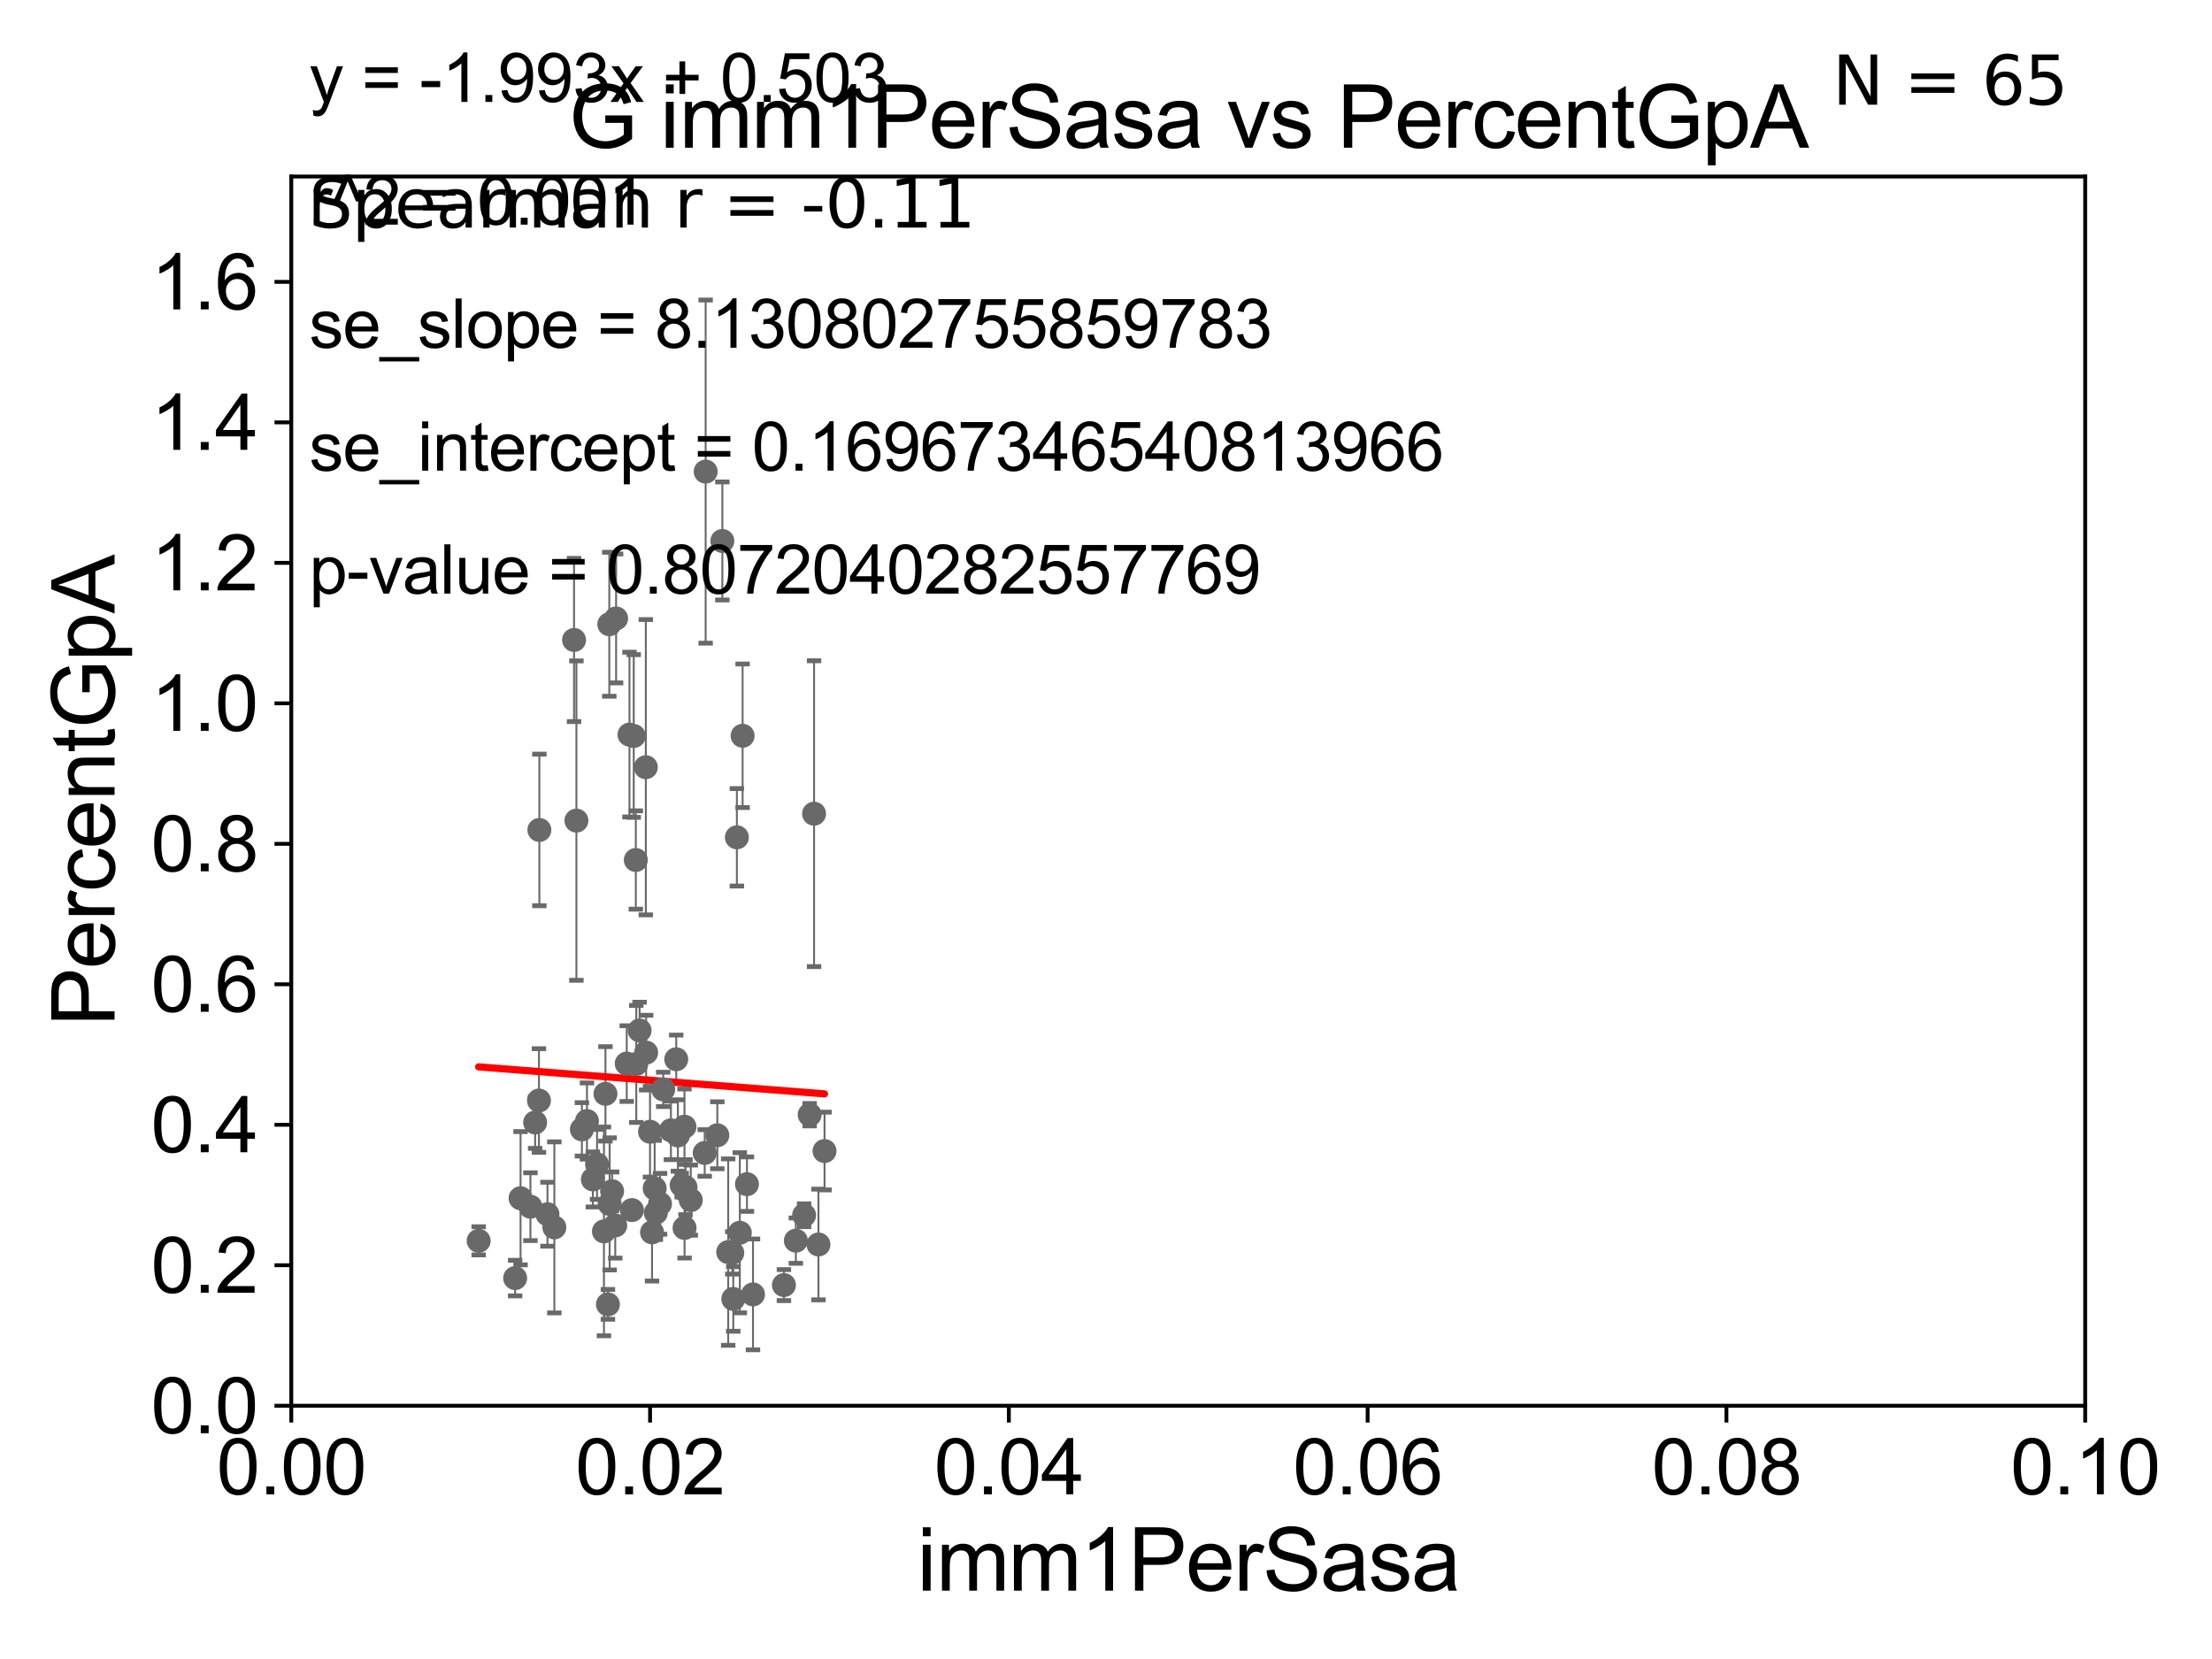 <?xml version="1.0" encoding="utf-8" standalone="no"?>
<!DOCTYPE svg PUBLIC "-//W3C//DTD SVG 1.1//EN"
  "http://www.w3.org/Graphics/SVG/1.1/DTD/svg11.dtd">
<svg xmlns:xlink="http://www.w3.org/1999/xlink" width="460.8pt" height="345.6pt" viewBox="0 0 460.8 345.6" xmlns="http://www.w3.org/2000/svg" version="1.1">
 <defs>
  <style type="text/css">*{stroke-linejoin: round; stroke-linecap: butt}</style>
 </defs>
 <g id="figure_1">
  <g id="patch_1">
   <path d="M 0 345.6 
L 460.8 345.6 
L 460.8 0 
L 0 0 
z
" style="fill: #ffffff"/>
  </g>
  <g id="axes_1">
   <g id="patch_2">
    <path d="M 60.68 292.84 
L 434.385 292.84 
L 434.385 36.775 
L 60.68 36.775 
z
" style="fill: #ffffff"/>
   </g>
   <g id="PathCollection_1">
    <defs>
     <path id="m8dcd18e7c0" d="M 0 1.118 
C 0.297 1.118 0.581 1 0.791 0.791 
C 1 0.581 1.118 0.297 1.118 0 
C 1.118 -0.297 1 -0.581 0.791 -0.791 
C 0.581 -1 0.297 -1.118 0 -1.118 
C -0.297 -1.118 -0.581 -1 -0.791 -0.791 
C -1 -0.581 -1.118 -0.297 -1.118 0 
C -1.118 0.297 -1 0.581 -0.791 0.791 
C -0.581 1 -0.297 1.118 0 1.118 
z
" style="stroke: #696969"/>
    </defs>
    <g clip-path="url(#pc077851672)">
     <use xlink:href="#m8dcd18e7c0" x="165.791" y="258.452" style="fill: #696969; stroke: #696969"/>
     <use xlink:href="#m8dcd18e7c0" x="152.755" y="270.59" style="fill: #696969; stroke: #696969"/>
     <use xlink:href="#m8dcd18e7c0" x="138.158" y="226.938" style="fill: #696969; stroke: #696969"/>
     <use xlink:href="#m8dcd18e7c0" x="120.077" y="170.946" style="fill: #696969; stroke: #696969"/>
     <use xlink:href="#m8dcd18e7c0" x="136.621" y="252.65" style="fill: #696969; stroke: #696969"/>
     <use xlink:href="#m8dcd18e7c0" x="139.764" y="235.471" style="fill: #696969; stroke: #696969"/>
     <use xlink:href="#m8dcd18e7c0" x="123.505" y="245.696" style="fill: #696969; stroke: #696969"/>
     <use xlink:href="#m8dcd18e7c0" x="126.998" y="250.796" style="fill: #696969; stroke: #696969"/>
     <use xlink:href="#m8dcd18e7c0" x="125.811" y="256.522" style="fill: #696969; stroke: #696969"/>
     <use xlink:href="#m8dcd18e7c0" x="130.561" y="221.564" style="fill: #696969; stroke: #696969"/>
     <use xlink:href="#m8dcd18e7c0" x="146.805" y="240.183" style="fill: #696969; stroke: #696969"/>
     <use xlink:href="#m8dcd18e7c0" x="142.589" y="234.708" style="fill: #696969; stroke: #696969"/>
     <use xlink:href="#m8dcd18e7c0" x="132.548" y="221.637" style="fill: #696969; stroke: #696969"/>
     <use xlink:href="#m8dcd18e7c0" x="169.585" y="169.507" style="fill: #696969; stroke: #696969"/>
     <use xlink:href="#m8dcd18e7c0" x="154.116" y="256.806" style="fill: #696969; stroke: #696969"/>
     <use xlink:href="#m8dcd18e7c0" x="151.697" y="260.834" style="fill: #696969; stroke: #696969"/>
     <use xlink:href="#m8dcd18e7c0" x="126.128" y="227.866" style="fill: #696969; stroke: #696969"/>
     <use xlink:href="#m8dcd18e7c0" x="163.307" y="267.707" style="fill: #696969; stroke: #696969"/>
     <use xlink:href="#m8dcd18e7c0" x="137.498" y="250.776" style="fill: #696969; stroke: #696969"/>
     <use xlink:href="#m8dcd18e7c0" x="126.642" y="271.722" style="fill: #696969; stroke: #696969"/>
     <use xlink:href="#m8dcd18e7c0" x="108.443" y="249.613" style="fill: #696969; stroke: #696969"/>
     <use xlink:href="#m8dcd18e7c0" x="110.496" y="251.376" style="fill: #696969; stroke: #696969"/>
     <use xlink:href="#m8dcd18e7c0" x="107.312" y="266.248" style="fill: #696969; stroke: #696969"/>
     <use xlink:href="#m8dcd18e7c0" x="111.481" y="233.836" style="fill: #696969; stroke: #696969"/>
     <use xlink:href="#m8dcd18e7c0" x="152.548" y="261.002" style="fill: #696969; stroke: #696969"/>
     <use xlink:href="#m8dcd18e7c0" x="143.904" y="250.009" style="fill: #696969; stroke: #696969"/>
     <use xlink:href="#m8dcd18e7c0" x="131.646" y="252.081" style="fill: #696969; stroke: #696969"/>
     <use xlink:href="#m8dcd18e7c0" x="134.605" y="219.277" style="fill: #696969; stroke: #696969"/>
     <use xlink:href="#m8dcd18e7c0" x="153.505" y="174.428" style="fill: #696969; stroke: #696969"/>
     <use xlink:href="#m8dcd18e7c0" x="132.452" y="179.153" style="fill: #696969; stroke: #696969"/>
     <use xlink:href="#m8dcd18e7c0" x="168.668" y="232.212" style="fill: #696969; stroke: #696969"/>
     <use xlink:href="#m8dcd18e7c0" x="171.764" y="239.781" style="fill: #696969; stroke: #696969"/>
     <use xlink:href="#m8dcd18e7c0" x="122.274" y="233.53" style="fill: #696969; stroke: #696969"/>
     <use xlink:href="#m8dcd18e7c0" x="141.998" y="246.885" style="fill: #696969; stroke: #696969"/>
     <use xlink:href="#m8dcd18e7c0" x="136.379" y="247.556" style="fill: #696969; stroke: #696969"/>
     <use xlink:href="#m8dcd18e7c0" x="155.606" y="246.685" style="fill: #696969; stroke: #696969"/>
     <use xlink:href="#m8dcd18e7c0" x="135.833" y="256.723" style="fill: #696969; stroke: #696969"/>
     <use xlink:href="#m8dcd18e7c0" x="135.411" y="235.762" style="fill: #696969; stroke: #696969"/>
     <use xlink:href="#m8dcd18e7c0" x="131.131" y="153.029" style="fill: #696969; stroke: #696969"/>
     <use xlink:href="#m8dcd18e7c0" x="170.499" y="259.249" style="fill: #696969; stroke: #696969"/>
     <use xlink:href="#m8dcd18e7c0" x="114.049" y="252.945" style="fill: #696969; stroke: #696969"/>
     <use xlink:href="#m8dcd18e7c0" x="119.586" y="133.316" style="fill: #696969; stroke: #696969"/>
     <use xlink:href="#m8dcd18e7c0" x="156.863" y="269.648" style="fill: #696969; stroke: #696969"/>
     <use xlink:href="#m8dcd18e7c0" x="121.22" y="235.267" style="fill: #696969; stroke: #696969"/>
     <use xlink:href="#m8dcd18e7c0" x="124.377" y="242.558" style="fill: #696969; stroke: #696969"/>
     <use xlink:href="#m8dcd18e7c0" x="115.482" y="255.685" style="fill: #696969; stroke: #696969"/>
     <use xlink:href="#m8dcd18e7c0" x="167.51" y="253.157" style="fill: #696969; stroke: #696969"/>
     <use xlink:href="#m8dcd18e7c0" x="140.87" y="220.668" style="fill: #696969; stroke: #696969"/>
     <use xlink:href="#m8dcd18e7c0" x="112.274" y="229.259" style="fill: #696969; stroke: #696969"/>
     <use xlink:href="#m8dcd18e7c0" x="128.166" y="255.283" style="fill: #696969; stroke: #696969"/>
     <use xlink:href="#m8dcd18e7c0" x="127.513" y="248.15" style="fill: #696969; stroke: #696969"/>
     <use xlink:href="#m8dcd18e7c0" x="142.605" y="255.803" style="fill: #696969; stroke: #696969"/>
     <use xlink:href="#m8dcd18e7c0" x="141.215" y="236.538" style="fill: #696969; stroke: #696969"/>
     <use xlink:href="#m8dcd18e7c0" x="112.36" y="172.893" style="fill: #696969; stroke: #696969"/>
     <use xlink:href="#m8dcd18e7c0" x="142.803" y="247.319" style="fill: #696969; stroke: #696969"/>
     <use xlink:href="#m8dcd18e7c0" x="149.432" y="236.496" style="fill: #696969; stroke: #696969"/>
     <use xlink:href="#m8dcd18e7c0" x="150.48" y="112.694" style="fill: #696969; stroke: #696969"/>
     <use xlink:href="#m8dcd18e7c0" x="132.019" y="153.321" style="fill: #696969; stroke: #696969"/>
     <use xlink:href="#m8dcd18e7c0" x="126.925" y="130.045" style="fill: #696969; stroke: #696969"/>
     <use xlink:href="#m8dcd18e7c0" x="147" y="98.244" style="fill: #696969; stroke: #696969"/>
     <use xlink:href="#m8dcd18e7c0" x="154.699" y="153.276" style="fill: #696969; stroke: #696969"/>
     <use xlink:href="#m8dcd18e7c0" x="99.715" y="258.487" style="fill: #696969; stroke: #696969"/>
     <use xlink:href="#m8dcd18e7c0" x="128.345" y="128.83" style="fill: #696969; stroke: #696969"/>
     <use xlink:href="#m8dcd18e7c0" x="134.537" y="159.824" style="fill: #696969; stroke: #696969"/>
     <use xlink:href="#m8dcd18e7c0" x="133.238" y="214.664" style="fill: #696969; stroke: #696969"/>
    </g>
   </g>
   <g id="matplotlib.axis_1">
    <g id="xtick_1">
     <g id="line2d_1">
      <defs>
       <path id="ma23baabfde" d="M 0 0 
L 0 3.5 
" style="stroke: #000000; stroke-width: 0.8"/>
      </defs>
      <g>
       <use xlink:href="#ma23baabfde" x="60.68" y="292.84" style="stroke: #000000; stroke-width: 0.8"/>
      </g>
     </g>
     <g id="text_1">
      <!-- 0.00 -->
      <g transform="translate(45.111 311.293)scale(0.16 -0.16)">
       <defs>
        <path id="ArialMT-30" d="M 266 2259 
Q 266 3072 433 3567 
Q 600 4063 929 4331 
Q 1259 4600 1759 4600 
Q 2128 4600 2406 4451 
Q 2684 4303 2865 4023 
Q 3047 3744 3150 3342 
Q 3253 2941 3253 2259 
Q 3253 1453 3087 958 
Q 2922 463 2592 192 
Q 2263 -78 1759 -78 
Q 1097 -78 719 397 
Q 266 969 266 2259 
z
M 844 2259 
Q 844 1131 1108 757 
Q 1372 384 1759 384 
Q 2147 384 2411 759 
Q 2675 1134 2675 2259 
Q 2675 3391 2411 3762 
Q 2147 4134 1753 4134 
Q 1366 4134 1134 3806 
Q 844 3388 844 2259 
z
" transform="scale(0.016)"/>
        <path id="ArialMT-2e" d="M 581 0 
L 581 641 
L 1222 641 
L 1222 0 
L 581 0 
z
" transform="scale(0.016)"/>
       </defs>
       <use xlink:href="#ArialMT-30"/>
       <use xlink:href="#ArialMT-2e" x="55.615"/>
       <use xlink:href="#ArialMT-30" x="83.398"/>
       <use xlink:href="#ArialMT-30" x="139.014"/>
      </g>
     </g>
    </g>
    <g id="xtick_2">
     <g id="line2d_2">
      <g>
       <use xlink:href="#ma23baabfde" x="135.421" y="292.84" style="stroke: #000000; stroke-width: 0.8"/>
      </g>
     </g>
     <g id="text_2">
      <!-- 0.02 -->
      <g transform="translate(119.852 311.293)scale(0.16 -0.16)">
       <defs>
        <path id="ArialMT-32" d="M 3222 541 
L 3222 0 
L 194 0 
Q 188 203 259 391 
Q 375 700 629 1000 
Q 884 1300 1366 1694 
Q 2113 2306 2375 2664 
Q 2638 3022 2638 3341 
Q 2638 3675 2398 3904 
Q 2159 4134 1775 4134 
Q 1369 4134 1125 3890 
Q 881 3647 878 3216 
L 300 3275 
Q 359 3922 746 4261 
Q 1134 4600 1788 4600 
Q 2447 4600 2831 4234 
Q 3216 3869 3216 3328 
Q 3216 3053 3103 2787 
Q 2991 2522 2730 2228 
Q 2469 1934 1863 1422 
Q 1356 997 1212 845 
Q 1069 694 975 541 
L 3222 541 
z
" transform="scale(0.016)"/>
       </defs>
       <use xlink:href="#ArialMT-30"/>
       <use xlink:href="#ArialMT-2e" x="55.615"/>
       <use xlink:href="#ArialMT-30" x="83.398"/>
       <use xlink:href="#ArialMT-32" x="139.014"/>
      </g>
     </g>
    </g>
    <g id="xtick_3">
     <g id="line2d_3">
      <g>
       <use xlink:href="#ma23baabfde" x="210.162" y="292.84" style="stroke: #000000; stroke-width: 0.8"/>
      </g>
     </g>
     <g id="text_3">
      <!-- 0.04 -->
      <g transform="translate(194.593 311.293)scale(0.16 -0.16)">
       <defs>
        <path id="ArialMT-34" d="M 2069 0 
L 2069 1097 
L 81 1097 
L 81 1613 
L 2172 4581 
L 2631 4581 
L 2631 1613 
L 3250 1613 
L 3250 1097 
L 2631 1097 
L 2631 0 
L 2069 0 
z
M 2069 1613 
L 2069 3678 
L 634 1613 
L 2069 1613 
z
" transform="scale(0.016)"/>
       </defs>
       <use xlink:href="#ArialMT-30"/>
       <use xlink:href="#ArialMT-2e" x="55.615"/>
       <use xlink:href="#ArialMT-30" x="83.398"/>
       <use xlink:href="#ArialMT-34" x="139.014"/>
      </g>
     </g>
    </g>
    <g id="xtick_4">
     <g id="line2d_4">
      <g>
       <use xlink:href="#ma23baabfde" x="284.903" y="292.84" style="stroke: #000000; stroke-width: 0.8"/>
      </g>
     </g>
     <g id="text_4">
      <!-- 0.06 -->
      <g transform="translate(269.334 311.293)scale(0.16 -0.16)">
       <defs>
        <path id="ArialMT-36" d="M 3184 3459 
L 2625 3416 
Q 2550 3747 2413 3897 
Q 2184 4138 1850 4138 
Q 1581 4138 1378 3988 
Q 1113 3794 959 3422 
Q 806 3050 800 2363 
Q 1003 2672 1297 2822 
Q 1591 2972 1913 2972 
Q 2475 2972 2870 2558 
Q 3266 2144 3266 1488 
Q 3266 1056 3080 686 
Q 2894 316 2569 119 
Q 2244 -78 1831 -78 
Q 1128 -78 684 439 
Q 241 956 241 2144 
Q 241 3472 731 4075 
Q 1159 4600 1884 4600 
Q 2425 4600 2770 4297 
Q 3116 3994 3184 3459 
z
M 888 1484 
Q 888 1194 1011 928 
Q 1134 663 1356 523 
Q 1578 384 1822 384 
Q 2178 384 2434 671 
Q 2691 959 2691 1453 
Q 2691 1928 2437 2201 
Q 2184 2475 1800 2475 
Q 1419 2475 1153 2201 
Q 888 1928 888 1484 
z
" transform="scale(0.016)"/>
       </defs>
       <use xlink:href="#ArialMT-30"/>
       <use xlink:href="#ArialMT-2e" x="55.615"/>
       <use xlink:href="#ArialMT-30" x="83.398"/>
       <use xlink:href="#ArialMT-36" x="139.014"/>
      </g>
     </g>
    </g>
    <g id="xtick_5">
     <g id="line2d_5">
      <g>
       <use xlink:href="#ma23baabfde" x="359.644" y="292.84" style="stroke: #000000; stroke-width: 0.8"/>
      </g>
     </g>
     <g id="text_5">
      <!-- 0.08 -->
      <g transform="translate(344.075 311.293)scale(0.16 -0.16)">
       <defs>
        <path id="ArialMT-38" d="M 1131 2484 
Q 781 2613 612 2850 
Q 444 3088 444 3419 
Q 444 3919 803 4259 
Q 1163 4600 1759 4600 
Q 2359 4600 2725 4251 
Q 3091 3903 3091 3403 
Q 3091 3084 2923 2848 
Q 2756 2613 2416 2484 
Q 2838 2347 3058 2040 
Q 3278 1734 3278 1309 
Q 3278 722 2862 322 
Q 2447 -78 1769 -78 
Q 1091 -78 675 323 
Q 259 725 259 1325 
Q 259 1772 486 2073 
Q 713 2375 1131 2484 
z
M 1019 3438 
Q 1019 3113 1228 2906 
Q 1438 2700 1772 2700 
Q 2097 2700 2305 2904 
Q 2513 3109 2513 3406 
Q 2513 3716 2298 3927 
Q 2084 4138 1766 4138 
Q 1444 4138 1231 3931 
Q 1019 3725 1019 3438 
z
M 838 1322 
Q 838 1081 952 856 
Q 1066 631 1291 507 
Q 1516 384 1775 384 
Q 2178 384 2440 643 
Q 2703 903 2703 1303 
Q 2703 1709 2433 1975 
Q 2163 2241 1756 2241 
Q 1359 2241 1098 1978 
Q 838 1716 838 1322 
z
" transform="scale(0.016)"/>
       </defs>
       <use xlink:href="#ArialMT-30"/>
       <use xlink:href="#ArialMT-2e" x="55.615"/>
       <use xlink:href="#ArialMT-30" x="83.398"/>
       <use xlink:href="#ArialMT-38" x="139.014"/>
      </g>
     </g>
    </g>
    <g id="xtick_6">
     <g id="line2d_6">
      <g>
       <use xlink:href="#ma23baabfde" x="434.385" y="292.84" style="stroke: #000000; stroke-width: 0.8"/>
      </g>
     </g>
     <g id="text_6">
      <!-- 0.10 -->
      <g transform="translate(418.816 311.293)scale(0.16 -0.16)">
       <defs>
        <path id="ArialMT-31" d="M 2384 0 
L 1822 0 
L 1822 3584 
Q 1619 3391 1289 3197 
Q 959 3003 697 2906 
L 697 3450 
Q 1169 3672 1522 3987 
Q 1875 4303 2022 4600 
L 2384 4600 
L 2384 0 
z
" transform="scale(0.016)"/>
       </defs>
       <use xlink:href="#ArialMT-30"/>
       <use xlink:href="#ArialMT-2e" x="55.615"/>
       <use xlink:href="#ArialMT-31" x="83.398"/>
       <use xlink:href="#ArialMT-30" x="139.014"/>
      </g>
     </g>
    </g>
    <g id="text_7">
     <!-- imm1PerSasa -->
     <g transform="translate(191.017 331.357)scale(0.18 -0.18)">
      <defs>
       <path id="ArialMT-69" d="M 425 3934 
L 425 4581 
L 988 4581 
L 988 3934 
L 425 3934 
z
M 425 0 
L 425 3319 
L 988 3319 
L 988 0 
L 425 0 
z
" transform="scale(0.016)"/>
       <path id="ArialMT-6d" d="M 422 0 
L 422 3319 
L 925 3319 
L 925 2853 
Q 1081 3097 1340 3245 
Q 1600 3394 1931 3394 
Q 2300 3394 2536 3241 
Q 2772 3088 2869 2813 
Q 3263 3394 3894 3394 
Q 4388 3394 4653 3120 
Q 4919 2847 4919 2278 
L 4919 0 
L 4359 0 
L 4359 2091 
Q 4359 2428 4304 2576 
Q 4250 2725 4106 2815 
Q 3963 2906 3769 2906 
Q 3419 2906 3187 2673 
Q 2956 2441 2956 1928 
L 2956 0 
L 2394 0 
L 2394 2156 
Q 2394 2531 2256 2718 
Q 2119 2906 1806 2906 
Q 1569 2906 1367 2781 
Q 1166 2656 1075 2415 
Q 984 2175 984 1722 
L 984 0 
L 422 0 
z
" transform="scale(0.016)"/>
       <path id="ArialMT-50" d="M 494 0 
L 494 4581 
L 2222 4581 
Q 2678 4581 2919 4538 
Q 3256 4481 3484 4323 
Q 3713 4166 3852 3881 
Q 3991 3597 3991 3256 
Q 3991 2672 3619 2267 
Q 3247 1863 2275 1863 
L 1100 1863 
L 1100 0 
L 494 0 
z
M 1100 2403 
L 2284 2403 
Q 2872 2403 3119 2622 
Q 3366 2841 3366 3238 
Q 3366 3525 3220 3729 
Q 3075 3934 2838 4000 
Q 2684 4041 2272 4041 
L 1100 4041 
L 1100 2403 
z
" transform="scale(0.016)"/>
       <path id="ArialMT-65" d="M 2694 1069 
L 3275 997 
Q 3138 488 2766 206 
Q 2394 -75 1816 -75 
Q 1088 -75 661 373 
Q 234 822 234 1631 
Q 234 2469 665 2931 
Q 1097 3394 1784 3394 
Q 2450 3394 2872 2941 
Q 3294 2488 3294 1666 
Q 3294 1616 3291 1516 
L 816 1516 
Q 847 969 1125 678 
Q 1403 388 1819 388 
Q 2128 388 2347 550 
Q 2566 713 2694 1069 
z
M 847 1978 
L 2700 1978 
Q 2663 2397 2488 2606 
Q 2219 2931 1791 2931 
Q 1403 2931 1139 2672 
Q 875 2413 847 1978 
z
" transform="scale(0.016)"/>
       <path id="ArialMT-72" d="M 416 0 
L 416 3319 
L 922 3319 
L 922 2816 
Q 1116 3169 1280 3281 
Q 1444 3394 1641 3394 
Q 1925 3394 2219 3213 
L 2025 2691 
Q 1819 2813 1613 2813 
Q 1428 2813 1281 2702 
Q 1134 2591 1072 2394 
Q 978 2094 978 1738 
L 978 0 
L 416 0 
z
" transform="scale(0.016)"/>
       <path id="ArialMT-53" d="M 288 1472 
L 859 1522 
Q 900 1178 1048 958 
Q 1197 738 1509 602 
Q 1822 466 2213 466 
Q 2559 466 2825 569 
Q 3091 672 3220 851 
Q 3350 1031 3350 1244 
Q 3350 1459 3225 1620 
Q 3100 1781 2813 1891 
Q 2628 1963 1997 2114 
Q 1366 2266 1113 2400 
Q 784 2572 623 2826 
Q 463 3081 463 3397 
Q 463 3744 659 4045 
Q 856 4347 1234 4503 
Q 1613 4659 2075 4659 
Q 2584 4659 2973 4495 
Q 3363 4331 3572 4012 
Q 3781 3694 3797 3291 
L 3216 3247 
Q 3169 3681 2898 3903 
Q 2628 4125 2100 4125 
Q 1550 4125 1298 3923 
Q 1047 3722 1047 3438 
Q 1047 3191 1225 3031 
Q 1400 2872 2139 2705 
Q 2878 2538 3153 2413 
Q 3553 2228 3743 1945 
Q 3934 1663 3934 1294 
Q 3934 928 3725 604 
Q 3516 281 3123 101 
Q 2731 -78 2241 -78 
Q 1619 -78 1198 103 
Q 778 284 539 648 
Q 300 1013 288 1472 
z
" transform="scale(0.016)"/>
       <path id="ArialMT-61" d="M 2588 409 
Q 2275 144 1986 34 
Q 1697 -75 1366 -75 
Q 819 -75 525 192 
Q 231 459 231 875 
Q 231 1119 342 1320 
Q 453 1522 633 1644 
Q 813 1766 1038 1828 
Q 1203 1872 1538 1913 
Q 2219 1994 2541 2106 
Q 2544 2222 2544 2253 
Q 2544 2597 2384 2738 
Q 2169 2928 1744 2928 
Q 1347 2928 1158 2789 
Q 969 2650 878 2297 
L 328 2372 
Q 403 2725 575 2942 
Q 747 3159 1072 3276 
Q 1397 3394 1825 3394 
Q 2250 3394 2515 3294 
Q 2781 3194 2906 3042 
Q 3031 2891 3081 2659 
Q 3109 2516 3109 2141 
L 3109 1391 
Q 3109 606 3145 398 
Q 3181 191 3288 0 
L 2700 0 
Q 2613 175 2588 409 
z
M 2541 1666 
Q 2234 1541 1622 1453 
Q 1275 1403 1131 1340 
Q 988 1278 909 1158 
Q 831 1038 831 891 
Q 831 666 1001 516 
Q 1172 366 1500 366 
Q 1825 366 2078 508 
Q 2331 650 2450 897 
Q 2541 1088 2541 1459 
L 2541 1666 
z
" transform="scale(0.016)"/>
       <path id="ArialMT-73" d="M 197 991 
L 753 1078 
Q 800 744 1014 566 
Q 1228 388 1613 388 
Q 2000 388 2187 545 
Q 2375 703 2375 916 
Q 2375 1106 2209 1216 
Q 2094 1291 1634 1406 
Q 1016 1563 777 1677 
Q 538 1791 414 1992 
Q 291 2194 291 2438 
Q 291 2659 392 2848 
Q 494 3038 669 3163 
Q 800 3259 1026 3326 
Q 1253 3394 1513 3394 
Q 1903 3394 2198 3281 
Q 2494 3169 2634 2976 
Q 2775 2784 2828 2463 
L 2278 2388 
Q 2241 2644 2061 2787 
Q 1881 2931 1553 2931 
Q 1166 2931 1000 2803 
Q 834 2675 834 2503 
Q 834 2394 903 2306 
Q 972 2216 1119 2156 
Q 1203 2125 1616 2013 
Q 2213 1853 2448 1751 
Q 2684 1650 2818 1456 
Q 2953 1263 2953 975 
Q 2953 694 2789 445 
Q 2625 197 2315 61 
Q 2006 -75 1616 -75 
Q 969 -75 630 194 
Q 291 463 197 991 
z
" transform="scale(0.016)"/>
      </defs>
      <use xlink:href="#ArialMT-69"/>
      <use xlink:href="#ArialMT-6d" x="22.217"/>
      <use xlink:href="#ArialMT-6d" x="105.518"/>
      <use xlink:href="#ArialMT-31" x="188.818"/>
      <use xlink:href="#ArialMT-50" x="244.434"/>
      <use xlink:href="#ArialMT-65" x="311.133"/>
      <use xlink:href="#ArialMT-72" x="366.748"/>
      <use xlink:href="#ArialMT-53" x="400.049"/>
      <use xlink:href="#ArialMT-61" x="466.748"/>
      <use xlink:href="#ArialMT-73" x="522.363"/>
      <use xlink:href="#ArialMT-61" x="572.363"/>
     </g>
    </g>
   </g>
   <g id="matplotlib.axis_2">
    <g id="ytick_1">
     <g id="line2d_7">
      <defs>
       <path id="m883ed04bd6" d="M 0 0 
L -3.5 0 
" style="stroke: #000000; stroke-width: 0.8"/>
      </defs>
      <g>
       <use xlink:href="#m883ed04bd6" x="60.68" y="292.84" style="stroke: #000000; stroke-width: 0.8"/>
      </g>
     </g>
     <g id="text_8">
      <!-- 0.0 -->
      <g transform="translate(31.44 298.566)scale(0.16 -0.16)">
       <use xlink:href="#ArialMT-30"/>
       <use xlink:href="#ArialMT-2e" x="55.615"/>
       <use xlink:href="#ArialMT-30" x="83.398"/>
      </g>
     </g>
    </g>
    <g id="ytick_2">
     <g id="line2d_8">
      <g>
       <use xlink:href="#m883ed04bd6" x="60.68" y="263.575" style="stroke: #000000; stroke-width: 0.8"/>
      </g>
     </g>
     <g id="text_9">
      <!-- 0.2 -->
      <g transform="translate(31.44 269.302)scale(0.16 -0.16)">
       <use xlink:href="#ArialMT-30"/>
       <use xlink:href="#ArialMT-2e" x="55.615"/>
       <use xlink:href="#ArialMT-32" x="83.398"/>
      </g>
     </g>
    </g>
    <g id="ytick_3">
     <g id="line2d_9">
      <g>
       <use xlink:href="#m883ed04bd6" x="60.68" y="234.311" style="stroke: #000000; stroke-width: 0.8"/>
      </g>
     </g>
     <g id="text_10">
      <!-- 0.4 -->
      <g transform="translate(31.44 240.037)scale(0.16 -0.16)">
       <use xlink:href="#ArialMT-30"/>
       <use xlink:href="#ArialMT-2e" x="55.615"/>
       <use xlink:href="#ArialMT-34" x="83.398"/>
      </g>
     </g>
    </g>
    <g id="ytick_4">
     <g id="line2d_10">
      <g>
       <use xlink:href="#m883ed04bd6" x="60.68" y="205.046" style="stroke: #000000; stroke-width: 0.8"/>
      </g>
     </g>
     <g id="text_11">
      <!-- 0.6 -->
      <g transform="translate(31.44 210.772)scale(0.16 -0.16)">
       <use xlink:href="#ArialMT-30"/>
       <use xlink:href="#ArialMT-2e" x="55.615"/>
       <use xlink:href="#ArialMT-36" x="83.398"/>
      </g>
     </g>
    </g>
    <g id="ytick_5">
     <g id="line2d_11">
      <g>
       <use xlink:href="#m883ed04bd6" x="60.68" y="175.782" style="stroke: #000000; stroke-width: 0.8"/>
      </g>
     </g>
     <g id="text_12">
      <!-- 0.8 -->
      <g transform="translate(31.44 181.508)scale(0.16 -0.16)">
       <use xlink:href="#ArialMT-30"/>
       <use xlink:href="#ArialMT-2e" x="55.615"/>
       <use xlink:href="#ArialMT-38" x="83.398"/>
      </g>
     </g>
    </g>
    <g id="ytick_6">
     <g id="line2d_12">
      <g>
       <use xlink:href="#m883ed04bd6" x="60.68" y="146.517" style="stroke: #000000; stroke-width: 0.8"/>
      </g>
     </g>
     <g id="text_13">
      <!-- 1.0 -->
      <g transform="translate(31.44 152.243)scale(0.16 -0.16)">
       <use xlink:href="#ArialMT-31"/>
       <use xlink:href="#ArialMT-2e" x="55.615"/>
       <use xlink:href="#ArialMT-30" x="83.398"/>
      </g>
     </g>
    </g>
    <g id="ytick_7">
     <g id="line2d_13">
      <g>
       <use xlink:href="#m883ed04bd6" x="60.68" y="117.252" style="stroke: #000000; stroke-width: 0.8"/>
      </g>
     </g>
     <g id="text_14">
      <!-- 1.2 -->
      <g transform="translate(31.44 122.979)scale(0.16 -0.16)">
       <use xlink:href="#ArialMT-31"/>
       <use xlink:href="#ArialMT-2e" x="55.615"/>
       <use xlink:href="#ArialMT-32" x="83.398"/>
      </g>
     </g>
    </g>
    <g id="ytick_8">
     <g id="line2d_14">
      <g>
       <use xlink:href="#m883ed04bd6" x="60.68" y="87.988" style="stroke: #000000; stroke-width: 0.8"/>
      </g>
     </g>
     <g id="text_15">
      <!-- 1.4 -->
      <g transform="translate(31.44 93.714)scale(0.16 -0.16)">
       <use xlink:href="#ArialMT-31"/>
       <use xlink:href="#ArialMT-2e" x="55.615"/>
       <use xlink:href="#ArialMT-34" x="83.398"/>
      </g>
     </g>
    </g>
    <g id="ytick_9">
     <g id="line2d_15">
      <g>
       <use xlink:href="#m883ed04bd6" x="60.68" y="58.723" style="stroke: #000000; stroke-width: 0.8"/>
      </g>
     </g>
     <g id="text_16">
      <!-- 1.6 -->
      <g transform="translate(31.44 64.45)scale(0.16 -0.16)">
       <use xlink:href="#ArialMT-31"/>
       <use xlink:href="#ArialMT-2e" x="55.615"/>
       <use xlink:href="#ArialMT-36" x="83.398"/>
      </g>
     </g>
    </g>
    <g id="text_17">
     <!-- PercentGpA -->
     <g transform="translate(23.863 213.831)rotate(-90)scale(0.18 -0.18)">
      <defs>
       <path id="ArialMT-63" d="M 2588 1216 
L 3141 1144 
Q 3050 572 2676 248 
Q 2303 -75 1759 -75 
Q 1078 -75 664 370 
Q 250 816 250 1647 
Q 250 2184 428 2587 
Q 606 2991 970 3192 
Q 1334 3394 1763 3394 
Q 2303 3394 2647 3120 
Q 2991 2847 3088 2344 
L 2541 2259 
Q 2463 2594 2264 2762 
Q 2066 2931 1784 2931 
Q 1359 2931 1093 2626 
Q 828 2322 828 1663 
Q 828 994 1084 691 
Q 1341 388 1753 388 
Q 2084 388 2306 591 
Q 2528 794 2588 1216 
z
" transform="scale(0.016)"/>
       <path id="ArialMT-6e" d="M 422 0 
L 422 3319 
L 928 3319 
L 928 2847 
Q 1294 3394 1984 3394 
Q 2284 3394 2536 3286 
Q 2788 3178 2913 3003 
Q 3038 2828 3088 2588 
Q 3119 2431 3119 2041 
L 3119 0 
L 2556 0 
L 2556 2019 
Q 2556 2363 2490 2533 
Q 2425 2703 2258 2804 
Q 2091 2906 1866 2906 
Q 1506 2906 1245 2678 
Q 984 2450 984 1813 
L 984 0 
L 422 0 
z
" transform="scale(0.016)"/>
       <path id="ArialMT-74" d="M 1650 503 
L 1731 6 
Q 1494 -44 1306 -44 
Q 1000 -44 831 53 
Q 663 150 594 308 
Q 525 466 525 972 
L 525 2881 
L 113 2881 
L 113 3319 
L 525 3319 
L 525 4141 
L 1084 4478 
L 1084 3319 
L 1650 3319 
L 1650 2881 
L 1084 2881 
L 1084 941 
Q 1084 700 1114 631 
Q 1144 563 1211 522 
Q 1278 481 1403 481 
Q 1497 481 1650 503 
z
" transform="scale(0.016)"/>
       <path id="ArialMT-47" d="M 2638 1797 
L 2638 2334 
L 4578 2338 
L 4578 638 
Q 4131 281 3656 101 
Q 3181 -78 2681 -78 
Q 2006 -78 1454 211 
Q 903 500 622 1047 
Q 341 1594 341 2269 
Q 341 2938 620 3517 
Q 900 4097 1425 4378 
Q 1950 4659 2634 4659 
Q 3131 4659 3532 4498 
Q 3934 4338 4162 4050 
Q 4391 3763 4509 3300 
L 3963 3150 
Q 3859 3500 3706 3700 
Q 3553 3900 3268 4020 
Q 2984 4141 2638 4141 
Q 2222 4141 1919 4014 
Q 1616 3888 1430 3681 
Q 1244 3475 1141 3228 
Q 966 2803 966 2306 
Q 966 1694 1177 1281 
Q 1388 869 1791 669 
Q 2194 469 2647 469 
Q 3041 469 3416 620 
Q 3791 772 3984 944 
L 3984 1797 
L 2638 1797 
z
" transform="scale(0.016)"/>
       <path id="ArialMT-70" d="M 422 -1272 
L 422 3319 
L 934 3319 
L 934 2888 
Q 1116 3141 1344 3267 
Q 1572 3394 1897 3394 
Q 2322 3394 2647 3175 
Q 2972 2956 3137 2557 
Q 3303 2159 3303 1684 
Q 3303 1175 3120 767 
Q 2938 359 2589 142 
Q 2241 -75 1856 -75 
Q 1575 -75 1351 44 
Q 1128 163 984 344 
L 984 -1272 
L 422 -1272 
z
M 931 1641 
Q 931 1000 1190 694 
Q 1450 388 1819 388 
Q 2194 388 2461 705 
Q 2728 1022 2728 1688 
Q 2728 2322 2467 2637 
Q 2206 2953 1844 2953 
Q 1484 2953 1207 2617 
Q 931 2281 931 1641 
z
" transform="scale(0.016)"/>
       <path id="ArialMT-41" d="M -9 0 
L 1750 4581 
L 2403 4581 
L 4278 0 
L 3588 0 
L 3053 1388 
L 1138 1388 
L 634 0 
L -9 0 
z
M 1313 1881 
L 2866 1881 
L 2388 3150 
Q 2169 3728 2063 4100 
Q 1975 3659 1816 3225 
L 1313 1881 
z
" transform="scale(0.016)"/>
      </defs>
      <use xlink:href="#ArialMT-50"/>
      <use xlink:href="#ArialMT-65" x="66.699"/>
      <use xlink:href="#ArialMT-72" x="122.314"/>
      <use xlink:href="#ArialMT-63" x="155.615"/>
      <use xlink:href="#ArialMT-65" x="205.615"/>
      <use xlink:href="#ArialMT-6e" x="261.23"/>
      <use xlink:href="#ArialMT-74" x="316.846"/>
      <use xlink:href="#ArialMT-47" x="344.629"/>
      <use xlink:href="#ArialMT-70" x="422.412"/>
      <use xlink:href="#ArialMT-41" x="478.027"/>
     </g>
    </g>
   </g>
   <g id="LineCollection_1">
    <path d="M 165.791 263.167 
L 165.791 253.737 
" clip-path="url(#pc077851672)" style="fill: none; stroke: #696969; stroke-width: 0.4"/>
    <path d="M 152.755 277.318 
L 152.755 263.863 
" clip-path="url(#pc077851672)" style="fill: none; stroke: #696969; stroke-width: 0.4"/>
    <path d="M 138.158 230.513 
L 138.158 223.364 
" clip-path="url(#pc077851672)" style="fill: none; stroke: #696969; stroke-width: 0.4"/>
    <path d="M 120.077 204.216 
L 120.077 137.675 
" clip-path="url(#pc077851672)" style="fill: none; stroke: #696969; stroke-width: 0.4"/>
    <path d="M 136.621 258.203 
L 136.621 247.098 
" clip-path="url(#pc077851672)" style="fill: none; stroke: #696969; stroke-width: 0.4"/>
    <path d="M 139.764 241.571 
L 139.764 229.371 
" clip-path="url(#pc077851672)" style="fill: none; stroke: #696969; stroke-width: 0.4"/>
    <path d="M 123.505 251.429 
L 123.505 239.963 
" clip-path="url(#pc077851672)" style="fill: none; stroke: #696969; stroke-width: 0.4"/>
    <path d="M 126.998 264.558 
L 126.998 237.035 
" clip-path="url(#pc077851672)" style="fill: none; stroke: #696969; stroke-width: 0.4"/>
    <path d="M 125.811 278.265 
L 125.811 234.779 
" clip-path="url(#pc077851672)" style="fill: none; stroke: #696969; stroke-width: 0.4"/>
    <path d="M 130.561 229.447 
L 130.561 213.681 
" clip-path="url(#pc077851672)" style="fill: none; stroke: #696969; stroke-width: 0.4"/>
    <path d="M 146.805 245.034 
L 146.805 235.333 
" clip-path="url(#pc077851672)" style="fill: none; stroke: #696969; stroke-width: 0.4"/>
    <path d="M 142.589 242.565 
L 142.589 226.851 
" clip-path="url(#pc077851672)" style="fill: none; stroke: #696969; stroke-width: 0.4"/>
    <path d="M 132.548 233.823 
L 132.548 209.451 
" clip-path="url(#pc077851672)" style="fill: none; stroke: #696969; stroke-width: 0.4"/>
    <path d="M 169.585 201.362 
L 169.585 137.652 
" clip-path="url(#pc077851672)" style="fill: none; stroke: #696969; stroke-width: 0.4"/>
    <path d="M 154.116 273.489 
L 154.116 240.124 
" clip-path="url(#pc077851672)" style="fill: none; stroke: #696969; stroke-width: 0.4"/>
    <path d="M 151.697 280.25 
L 151.697 241.418 
" clip-path="url(#pc077851672)" style="fill: none; stroke: #696969; stroke-width: 0.4"/>
    <path d="M 126.128 237.702 
L 126.128 218.03 
" clip-path="url(#pc077851672)" style="fill: none; stroke: #696969; stroke-width: 0.4"/>
    <path d="M 163.307 270.937 
L 163.307 264.478 
" clip-path="url(#pc077851672)" style="fill: none; stroke: #696969; stroke-width: 0.4"/>
    <path d="M 137.498 257.105 
L 137.498 244.446 
" clip-path="url(#pc077851672)" style="fill: none; stroke: #696969; stroke-width: 0.4"/>
    <path d="M 126.642 274.828 
L 126.642 268.615 
" clip-path="url(#pc077851672)" style="fill: none; stroke: #696969; stroke-width: 0.4"/>
    <path d="M 108.443 263.493 
L 108.443 235.733 
" clip-path="url(#pc077851672)" style="fill: none; stroke: #696969; stroke-width: 0.4"/>
    <path d="M 110.496 258.437 
L 110.496 244.315 
" clip-path="url(#pc077851672)" style="fill: none; stroke: #696969; stroke-width: 0.4"/>
    <path d="M 107.312 269.956 
L 107.312 262.541 
" clip-path="url(#pc077851672)" style="fill: none; stroke: #696969; stroke-width: 0.4"/>
    <path d="M 111.481 239.232 
L 111.481 228.441 
" clip-path="url(#pc077851672)" style="fill: none; stroke: #696969; stroke-width: 0.4"/>
    <path d="M 152.548 265.417 
L 152.548 256.587 
" clip-path="url(#pc077851672)" style="fill: none; stroke: #696969; stroke-width: 0.4"/>
    <path d="M 143.904 257.312 
L 143.904 242.705 
" clip-path="url(#pc077851672)" style="fill: none; stroke: #696969; stroke-width: 0.4"/>
    <path d="M 131.646 253.009 
L 131.646 251.154 
" clip-path="url(#pc077851672)" style="fill: none; stroke: #696969; stroke-width: 0.4"/>
    <path d="M 134.605 227.063 
L 134.605 211.491 
" clip-path="url(#pc077851672)" style="fill: none; stroke: #696969; stroke-width: 0.4"/>
    <path d="M 153.505 184.578 
L 153.505 164.278 
" clip-path="url(#pc077851672)" style="fill: none; stroke: #696969; stroke-width: 0.4"/>
    <path d="M 132.452 189.393 
L 132.452 168.912 
" clip-path="url(#pc077851672)" style="fill: none; stroke: #696969; stroke-width: 0.4"/>
    <path d="M 168.668 234.539 
L 168.668 229.884 
" clip-path="url(#pc077851672)" style="fill: none; stroke: #696969; stroke-width: 0.4"/>
    <path d="M 171.764 247.882 
L 171.764 231.681 
" clip-path="url(#pc077851672)" style="fill: none; stroke: #696969; stroke-width: 0.4"/>
    <path d="M 122.274 241.465 
L 122.274 225.595 
" clip-path="url(#pc077851672)" style="fill: none; stroke: #696969; stroke-width: 0.4"/>
    <path d="M 141.998 249.355 
L 141.998 244.416 
" clip-path="url(#pc077851672)" style="fill: none; stroke: #696969; stroke-width: 0.4"/>
    <path d="M 136.379 257.55 
L 136.379 237.562 
" clip-path="url(#pc077851672)" style="fill: none; stroke: #696969; stroke-width: 0.4"/>
    <path d="M 155.606 252.356 
L 155.606 241.013 
" clip-path="url(#pc077851672)" style="fill: none; stroke: #696969; stroke-width: 0.4"/>
    <path d="M 135.833 266.86 
L 135.833 246.586 
" clip-path="url(#pc077851672)" style="fill: none; stroke: #696969; stroke-width: 0.4"/>
    <path d="M 135.411 245.202 
L 135.411 226.322 
" clip-path="url(#pc077851672)" style="fill: none; stroke: #696969; stroke-width: 0.4"/>
    <path d="M 131.131 170.188 
L 131.131 135.87 
" clip-path="url(#pc077851672)" style="fill: none; stroke: #696969; stroke-width: 0.4"/>
    <path d="M 170.499 270.778 
L 170.499 247.72 
" clip-path="url(#pc077851672)" style="fill: none; stroke: #696969; stroke-width: 0.4"/>
    <path d="M 114.049 259.606 
L 114.049 246.285 
" clip-path="url(#pc077851672)" style="fill: none; stroke: #696969; stroke-width: 0.4"/>
    <path d="M 119.586 150.319 
L 119.586 116.313 
" clip-path="url(#pc077851672)" style="fill: none; stroke: #696969; stroke-width: 0.4"/>
    <path d="M 156.863 281.195 
L 156.863 258.101 
" clip-path="url(#pc077851672)" style="fill: none; stroke: #696969; stroke-width: 0.4"/>
    <path d="M 121.22 240.826 
L 121.22 229.709 
" clip-path="url(#pc077851672)" style="fill: none; stroke: #696969; stroke-width: 0.4"/>
    <path d="M 124.377 249.851 
L 124.377 235.264 
" clip-path="url(#pc077851672)" style="fill: none; stroke: #696969; stroke-width: 0.4"/>
    <path d="M 115.482 273.5 
L 115.482 237.871 
" clip-path="url(#pc077851672)" style="fill: none; stroke: #696969; stroke-width: 0.4"/>
    <path d="M 167.51 255.535 
L 167.51 250.779 
" clip-path="url(#pc077851672)" style="fill: none; stroke: #696969; stroke-width: 0.4"/>
    <path d="M 140.87 225.714 
L 140.87 215.623 
" clip-path="url(#pc077851672)" style="fill: none; stroke: #696969; stroke-width: 0.4"/>
    <path d="M 112.274 240.051 
L 112.274 218.466 
" clip-path="url(#pc077851672)" style="fill: none; stroke: #696969; stroke-width: 0.4"/>
    <path d="M 128.166 262.089 
L 128.166 248.477 
" clip-path="url(#pc077851672)" style="fill: none; stroke: #696969; stroke-width: 0.4"/>
    <path d="M 127.513 252.161 
L 127.513 244.14 
" clip-path="url(#pc077851672)" style="fill: none; stroke: #696969; stroke-width: 0.4"/>
    <path d="M 142.605 262.07 
L 142.605 249.537 
" clip-path="url(#pc077851672)" style="fill: none; stroke: #696969; stroke-width: 0.4"/>
    <path d="M 141.215 243.977 
L 141.215 229.1 
" clip-path="url(#pc077851672)" style="fill: none; stroke: #696969; stroke-width: 0.4"/>
    <path d="M 112.36 188.684 
L 112.36 157.102 
" clip-path="url(#pc077851672)" style="fill: none; stroke: #696969; stroke-width: 0.4"/>
    <path d="M 142.803 253.048 
L 142.803 241.591 
" clip-path="url(#pc077851672)" style="fill: none; stroke: #696969; stroke-width: 0.4"/>
    <path d="M 149.432 243.471 
L 149.432 229.521 
" clip-path="url(#pc077851672)" style="fill: none; stroke: #696969; stroke-width: 0.4"/>
    <path d="M 150.48 124.987 
L 150.48 100.401 
" clip-path="url(#pc077851672)" style="fill: none; stroke: #696969; stroke-width: 0.4"/>
    <path d="M 132.019 170.269 
L 132.019 136.372 
" clip-path="url(#pc077851672)" style="fill: none; stroke: #696969; stroke-width: 0.4"/>
    <path d="M 126.925 145.04 
L 126.925 115.05 
" clip-path="url(#pc077851672)" style="fill: none; stroke: #696969; stroke-width: 0.4"/>
    <path d="M 147 133.986 
L 147 62.503 
" clip-path="url(#pc077851672)" style="fill: none; stroke: #696969; stroke-width: 0.4"/>
    <path d="M 154.699 168.229 
L 154.699 138.323 
" clip-path="url(#pc077851672)" style="fill: none; stroke: #696969; stroke-width: 0.4"/>
    <path d="M 99.715 261.421 
L 99.715 255.553 
" clip-path="url(#pc077851672)" style="fill: none; stroke: #696969; stroke-width: 0.4"/>
    <path d="M 128.345 142.256 
L 128.345 115.404 
" clip-path="url(#pc077851672)" style="fill: none; stroke: #696969; stroke-width: 0.4"/>
    <path d="M 134.537 190.579 
L 134.537 129.068 
" clip-path="url(#pc077851672)" style="fill: none; stroke: #696969; stroke-width: 0.4"/>
    <path d="M 133.238 220.552 
L 133.238 208.777 
" clip-path="url(#pc077851672)" style="fill: none; stroke: #696969; stroke-width: 0.4"/>
   </g>
   <g id="line2d_16">
    <defs>
     <path id="md87d7755d7" d="M 1.5 0 
L -1.5 -0 
" style="stroke: #696969"/>
    </defs>
    <g clip-path="url(#pc077851672)">
     <use xlink:href="#md87d7755d7" x="165.791" y="263.167" style="fill: #696969; stroke: #696969"/>
     <use xlink:href="#md87d7755d7" x="152.755" y="277.318" style="fill: #696969; stroke: #696969"/>
     <use xlink:href="#md87d7755d7" x="138.158" y="230.513" style="fill: #696969; stroke: #696969"/>
     <use xlink:href="#md87d7755d7" x="120.077" y="204.216" style="fill: #696969; stroke: #696969"/>
     <use xlink:href="#md87d7755d7" x="136.621" y="258.203" style="fill: #696969; stroke: #696969"/>
     <use xlink:href="#md87d7755d7" x="139.764" y="241.571" style="fill: #696969; stroke: #696969"/>
     <use xlink:href="#md87d7755d7" x="123.505" y="251.429" style="fill: #696969; stroke: #696969"/>
     <use xlink:href="#md87d7755d7" x="126.998" y="264.558" style="fill: #696969; stroke: #696969"/>
     <use xlink:href="#md87d7755d7" x="125.811" y="278.265" style="fill: #696969; stroke: #696969"/>
     <use xlink:href="#md87d7755d7" x="130.561" y="229.447" style="fill: #696969; stroke: #696969"/>
     <use xlink:href="#md87d7755d7" x="146.805" y="245.034" style="fill: #696969; stroke: #696969"/>
     <use xlink:href="#md87d7755d7" x="142.589" y="242.565" style="fill: #696969; stroke: #696969"/>
     <use xlink:href="#md87d7755d7" x="132.548" y="233.823" style="fill: #696969; stroke: #696969"/>
     <use xlink:href="#md87d7755d7" x="169.585" y="201.362" style="fill: #696969; stroke: #696969"/>
     <use xlink:href="#md87d7755d7" x="154.116" y="273.489" style="fill: #696969; stroke: #696969"/>
     <use xlink:href="#md87d7755d7" x="151.697" y="280.25" style="fill: #696969; stroke: #696969"/>
     <use xlink:href="#md87d7755d7" x="126.128" y="237.702" style="fill: #696969; stroke: #696969"/>
     <use xlink:href="#md87d7755d7" x="163.307" y="270.937" style="fill: #696969; stroke: #696969"/>
     <use xlink:href="#md87d7755d7" x="137.498" y="257.105" style="fill: #696969; stroke: #696969"/>
     <use xlink:href="#md87d7755d7" x="126.642" y="274.828" style="fill: #696969; stroke: #696969"/>
     <use xlink:href="#md87d7755d7" x="108.443" y="263.493" style="fill: #696969; stroke: #696969"/>
     <use xlink:href="#md87d7755d7" x="110.496" y="258.437" style="fill: #696969; stroke: #696969"/>
     <use xlink:href="#md87d7755d7" x="107.312" y="269.956" style="fill: #696969; stroke: #696969"/>
     <use xlink:href="#md87d7755d7" x="111.481" y="239.232" style="fill: #696969; stroke: #696969"/>
     <use xlink:href="#md87d7755d7" x="152.548" y="265.417" style="fill: #696969; stroke: #696969"/>
     <use xlink:href="#md87d7755d7" x="143.904" y="257.312" style="fill: #696969; stroke: #696969"/>
     <use xlink:href="#md87d7755d7" x="131.646" y="253.009" style="fill: #696969; stroke: #696969"/>
     <use xlink:href="#md87d7755d7" x="134.605" y="227.063" style="fill: #696969; stroke: #696969"/>
     <use xlink:href="#md87d7755d7" x="153.505" y="184.578" style="fill: #696969; stroke: #696969"/>
     <use xlink:href="#md87d7755d7" x="132.452" y="189.393" style="fill: #696969; stroke: #696969"/>
     <use xlink:href="#md87d7755d7" x="168.668" y="234.539" style="fill: #696969; stroke: #696969"/>
     <use xlink:href="#md87d7755d7" x="171.764" y="247.882" style="fill: #696969; stroke: #696969"/>
     <use xlink:href="#md87d7755d7" x="122.274" y="241.465" style="fill: #696969; stroke: #696969"/>
     <use xlink:href="#md87d7755d7" x="141.998" y="249.355" style="fill: #696969; stroke: #696969"/>
     <use xlink:href="#md87d7755d7" x="136.379" y="257.55" style="fill: #696969; stroke: #696969"/>
     <use xlink:href="#md87d7755d7" x="155.606" y="252.356" style="fill: #696969; stroke: #696969"/>
     <use xlink:href="#md87d7755d7" x="135.833" y="266.86" style="fill: #696969; stroke: #696969"/>
     <use xlink:href="#md87d7755d7" x="135.411" y="245.202" style="fill: #696969; stroke: #696969"/>
     <use xlink:href="#md87d7755d7" x="131.131" y="170.188" style="fill: #696969; stroke: #696969"/>
     <use xlink:href="#md87d7755d7" x="170.499" y="270.778" style="fill: #696969; stroke: #696969"/>
     <use xlink:href="#md87d7755d7" x="114.049" y="259.606" style="fill: #696969; stroke: #696969"/>
     <use xlink:href="#md87d7755d7" x="119.586" y="150.319" style="fill: #696969; stroke: #696969"/>
     <use xlink:href="#md87d7755d7" x="156.863" y="281.195" style="fill: #696969; stroke: #696969"/>
     <use xlink:href="#md87d7755d7" x="121.22" y="240.826" style="fill: #696969; stroke: #696969"/>
     <use xlink:href="#md87d7755d7" x="124.377" y="249.851" style="fill: #696969; stroke: #696969"/>
     <use xlink:href="#md87d7755d7" x="115.482" y="273.5" style="fill: #696969; stroke: #696969"/>
     <use xlink:href="#md87d7755d7" x="167.51" y="255.535" style="fill: #696969; stroke: #696969"/>
     <use xlink:href="#md87d7755d7" x="140.87" y="225.714" style="fill: #696969; stroke: #696969"/>
     <use xlink:href="#md87d7755d7" x="112.274" y="240.051" style="fill: #696969; stroke: #696969"/>
     <use xlink:href="#md87d7755d7" x="128.166" y="262.089" style="fill: #696969; stroke: #696969"/>
     <use xlink:href="#md87d7755d7" x="127.513" y="252.161" style="fill: #696969; stroke: #696969"/>
     <use xlink:href="#md87d7755d7" x="142.605" y="262.07" style="fill: #696969; stroke: #696969"/>
     <use xlink:href="#md87d7755d7" x="141.215" y="243.977" style="fill: #696969; stroke: #696969"/>
     <use xlink:href="#md87d7755d7" x="112.36" y="188.684" style="fill: #696969; stroke: #696969"/>
     <use xlink:href="#md87d7755d7" x="142.803" y="253.048" style="fill: #696969; stroke: #696969"/>
     <use xlink:href="#md87d7755d7" x="149.432" y="243.471" style="fill: #696969; stroke: #696969"/>
     <use xlink:href="#md87d7755d7" x="150.48" y="124.987" style="fill: #696969; stroke: #696969"/>
     <use xlink:href="#md87d7755d7" x="132.019" y="170.269" style="fill: #696969; stroke: #696969"/>
     <use xlink:href="#md87d7755d7" x="126.925" y="145.04" style="fill: #696969; stroke: #696969"/>
     <use xlink:href="#md87d7755d7" x="147" y="133.986" style="fill: #696969; stroke: #696969"/>
     <use xlink:href="#md87d7755d7" x="154.699" y="168.229" style="fill: #696969; stroke: #696969"/>
     <use xlink:href="#md87d7755d7" x="99.715" y="261.421" style="fill: #696969; stroke: #696969"/>
     <use xlink:href="#md87d7755d7" x="128.345" y="142.256" style="fill: #696969; stroke: #696969"/>
     <use xlink:href="#md87d7755d7" x="134.537" y="190.579" style="fill: #696969; stroke: #696969"/>
     <use xlink:href="#md87d7755d7" x="133.238" y="220.552" style="fill: #696969; stroke: #696969"/>
    </g>
   </g>
   <g id="line2d_17">
    <g clip-path="url(#pc077851672)">
     <use xlink:href="#md87d7755d7" x="165.791" y="253.737" style="fill: #696969; stroke: #696969"/>
     <use xlink:href="#md87d7755d7" x="152.755" y="263.863" style="fill: #696969; stroke: #696969"/>
     <use xlink:href="#md87d7755d7" x="138.158" y="223.364" style="fill: #696969; stroke: #696969"/>
     <use xlink:href="#md87d7755d7" x="120.077" y="137.675" style="fill: #696969; stroke: #696969"/>
     <use xlink:href="#md87d7755d7" x="136.621" y="247.098" style="fill: #696969; stroke: #696969"/>
     <use xlink:href="#md87d7755d7" x="139.764" y="229.371" style="fill: #696969; stroke: #696969"/>
     <use xlink:href="#md87d7755d7" x="123.505" y="239.963" style="fill: #696969; stroke: #696969"/>
     <use xlink:href="#md87d7755d7" x="126.998" y="237.035" style="fill: #696969; stroke: #696969"/>
     <use xlink:href="#md87d7755d7" x="125.811" y="234.779" style="fill: #696969; stroke: #696969"/>
     <use xlink:href="#md87d7755d7" x="130.561" y="213.681" style="fill: #696969; stroke: #696969"/>
     <use xlink:href="#md87d7755d7" x="146.805" y="235.333" style="fill: #696969; stroke: #696969"/>
     <use xlink:href="#md87d7755d7" x="142.589" y="226.851" style="fill: #696969; stroke: #696969"/>
     <use xlink:href="#md87d7755d7" x="132.548" y="209.451" style="fill: #696969; stroke: #696969"/>
     <use xlink:href="#md87d7755d7" x="169.585" y="137.652" style="fill: #696969; stroke: #696969"/>
     <use xlink:href="#md87d7755d7" x="154.116" y="240.124" style="fill: #696969; stroke: #696969"/>
     <use xlink:href="#md87d7755d7" x="151.697" y="241.418" style="fill: #696969; stroke: #696969"/>
     <use xlink:href="#md87d7755d7" x="126.128" y="218.03" style="fill: #696969; stroke: #696969"/>
     <use xlink:href="#md87d7755d7" x="163.307" y="264.478" style="fill: #696969; stroke: #696969"/>
     <use xlink:href="#md87d7755d7" x="137.498" y="244.446" style="fill: #696969; stroke: #696969"/>
     <use xlink:href="#md87d7755d7" x="126.642" y="268.615" style="fill: #696969; stroke: #696969"/>
     <use xlink:href="#md87d7755d7" x="108.443" y="235.733" style="fill: #696969; stroke: #696969"/>
     <use xlink:href="#md87d7755d7" x="110.496" y="244.315" style="fill: #696969; stroke: #696969"/>
     <use xlink:href="#md87d7755d7" x="107.312" y="262.541" style="fill: #696969; stroke: #696969"/>
     <use xlink:href="#md87d7755d7" x="111.481" y="228.441" style="fill: #696969; stroke: #696969"/>
     <use xlink:href="#md87d7755d7" x="152.548" y="256.587" style="fill: #696969; stroke: #696969"/>
     <use xlink:href="#md87d7755d7" x="143.904" y="242.705" style="fill: #696969; stroke: #696969"/>
     <use xlink:href="#md87d7755d7" x="131.646" y="251.154" style="fill: #696969; stroke: #696969"/>
     <use xlink:href="#md87d7755d7" x="134.605" y="211.491" style="fill: #696969; stroke: #696969"/>
     <use xlink:href="#md87d7755d7" x="153.505" y="164.278" style="fill: #696969; stroke: #696969"/>
     <use xlink:href="#md87d7755d7" x="132.452" y="168.912" style="fill: #696969; stroke: #696969"/>
     <use xlink:href="#md87d7755d7" x="168.668" y="229.884" style="fill: #696969; stroke: #696969"/>
     <use xlink:href="#md87d7755d7" x="171.764" y="231.681" style="fill: #696969; stroke: #696969"/>
     <use xlink:href="#md87d7755d7" x="122.274" y="225.595" style="fill: #696969; stroke: #696969"/>
     <use xlink:href="#md87d7755d7" x="141.998" y="244.416" style="fill: #696969; stroke: #696969"/>
     <use xlink:href="#md87d7755d7" x="136.379" y="237.562" style="fill: #696969; stroke: #696969"/>
     <use xlink:href="#md87d7755d7" x="155.606" y="241.013" style="fill: #696969; stroke: #696969"/>
     <use xlink:href="#md87d7755d7" x="135.833" y="246.586" style="fill: #696969; stroke: #696969"/>
     <use xlink:href="#md87d7755d7" x="135.411" y="226.322" style="fill: #696969; stroke: #696969"/>
     <use xlink:href="#md87d7755d7" x="131.131" y="135.87" style="fill: #696969; stroke: #696969"/>
     <use xlink:href="#md87d7755d7" x="170.499" y="247.72" style="fill: #696969; stroke: #696969"/>
     <use xlink:href="#md87d7755d7" x="114.049" y="246.285" style="fill: #696969; stroke: #696969"/>
     <use xlink:href="#md87d7755d7" x="119.586" y="116.313" style="fill: #696969; stroke: #696969"/>
     <use xlink:href="#md87d7755d7" x="156.863" y="258.101" style="fill: #696969; stroke: #696969"/>
     <use xlink:href="#md87d7755d7" x="121.22" y="229.709" style="fill: #696969; stroke: #696969"/>
     <use xlink:href="#md87d7755d7" x="124.377" y="235.264" style="fill: #696969; stroke: #696969"/>
     <use xlink:href="#md87d7755d7" x="115.482" y="237.871" style="fill: #696969; stroke: #696969"/>
     <use xlink:href="#md87d7755d7" x="167.51" y="250.779" style="fill: #696969; stroke: #696969"/>
     <use xlink:href="#md87d7755d7" x="140.87" y="215.623" style="fill: #696969; stroke: #696969"/>
     <use xlink:href="#md87d7755d7" x="112.274" y="218.466" style="fill: #696969; stroke: #696969"/>
     <use xlink:href="#md87d7755d7" x="128.166" y="248.477" style="fill: #696969; stroke: #696969"/>
     <use xlink:href="#md87d7755d7" x="127.513" y="244.14" style="fill: #696969; stroke: #696969"/>
     <use xlink:href="#md87d7755d7" x="142.605" y="249.537" style="fill: #696969; stroke: #696969"/>
     <use xlink:href="#md87d7755d7" x="141.215" y="229.1" style="fill: #696969; stroke: #696969"/>
     <use xlink:href="#md87d7755d7" x="112.36" y="157.102" style="fill: #696969; stroke: #696969"/>
     <use xlink:href="#md87d7755d7" x="142.803" y="241.591" style="fill: #696969; stroke: #696969"/>
     <use xlink:href="#md87d7755d7" x="149.432" y="229.521" style="fill: #696969; stroke: #696969"/>
     <use xlink:href="#md87d7755d7" x="150.48" y="100.401" style="fill: #696969; stroke: #696969"/>
     <use xlink:href="#md87d7755d7" x="132.019" y="136.372" style="fill: #696969; stroke: #696969"/>
     <use xlink:href="#md87d7755d7" x="126.925" y="115.05" style="fill: #696969; stroke: #696969"/>
     <use xlink:href="#md87d7755d7" x="147" y="62.503" style="fill: #696969; stroke: #696969"/>
     <use xlink:href="#md87d7755d7" x="154.699" y="138.323" style="fill: #696969; stroke: #696969"/>
     <use xlink:href="#md87d7755d7" x="99.715" y="255.553" style="fill: #696969; stroke: #696969"/>
     <use xlink:href="#md87d7755d7" x="128.345" y="115.404" style="fill: #696969; stroke: #696969"/>
     <use xlink:href="#md87d7755d7" x="134.537" y="129.068" style="fill: #696969; stroke: #696969"/>
     <use xlink:href="#md87d7755d7" x="133.238" y="208.777" style="fill: #696969; stroke: #696969"/>
    </g>
   </g>
   <g id="line2d_18">
    <path d="M 165.791 227.405 
L 152.755 226.388 
L 138.158 225.249 
L 120.077 223.839 
L 136.621 225.129 
L 139.764 225.375 
L 123.505 224.106 
L 126.998 224.379 
L 125.811 224.286 
L 130.561 224.657 
L 146.805 225.924 
L 142.589 225.595 
L 132.548 224.812 
L 169.585 227.701 
L 154.116 226.494 
L 151.697 226.306 
L 126.128 224.311 
L 163.307 227.211 
L 137.498 225.198 
L 126.642 224.351 
L 108.443 222.931 
L 110.496 223.091 
L 107.312 222.843 
L 111.481 223.168 
L 152.548 226.372 
L 143.904 225.698 
L 131.646 224.741 
L 134.605 224.972 
L 153.505 226.447 
L 132.452 224.804 
L 168.668 227.63 
L 171.764 227.871 
L 122.274 224.01 
L 141.998 225.549 
L 136.379 225.11 
L 155.606 226.611 
L 135.833 225.068 
L 135.411 225.035 
L 131.131 224.701 
L 170.499 227.772 
L 114.049 223.368 
L 119.586 223.8 
L 156.863 226.709 
L 121.22 223.928 
L 124.377 224.174 
L 115.482 223.48 
L 167.51 227.539 
L 140.87 225.461 
L 112.274 223.23 
L 128.166 224.47 
L 127.513 224.419 
L 142.605 225.596 
L 141.215 225.488 
L 112.36 223.237 
L 142.803 225.612 
L 149.432 226.129 
L 150.48 226.211 
L 132.019 224.77 
L 126.925 224.373 
L 147 225.939 
L 154.699 226.54 
L 99.715 222.25 
L 128.345 224.484 
L 134.537 224.967 
L 133.238 224.865 
" clip-path="url(#pc077851672)" style="fill: none; stroke: #ff0000; stroke-width: 1.5; stroke-linecap: square"/>
   </g>
   <g id="line2d_19">
    <defs>
     <path id="m6cd1bfc486" d="M 0 2 
C 0.53 2 1.039 1.789 1.414 1.414 
C 1.789 1.039 2 0.53 2 0 
C 2 -0.53 1.789 -1.039 1.414 -1.414 
C 1.039 -1.789 0.53 -2 0 -2 
C -0.53 -2 -1.039 -1.789 -1.414 -1.414 
C -1.789 -1.039 -2 -0.53 -2 0 
C -2 0.53 -1.789 1.039 -1.414 1.414 
C -1.039 1.789 -0.53 2 0 2 
z
" style="stroke: #696969"/>
    </defs>
    <g clip-path="url(#pc077851672)">
     <use xlink:href="#m6cd1bfc486" x="165.791" y="258.452" style="fill: #696969; stroke: #696969"/>
     <use xlink:href="#m6cd1bfc486" x="152.755" y="270.59" style="fill: #696969; stroke: #696969"/>
     <use xlink:href="#m6cd1bfc486" x="138.158" y="226.938" style="fill: #696969; stroke: #696969"/>
     <use xlink:href="#m6cd1bfc486" x="120.077" y="170.946" style="fill: #696969; stroke: #696969"/>
     <use xlink:href="#m6cd1bfc486" x="136.621" y="252.65" style="fill: #696969; stroke: #696969"/>
     <use xlink:href="#m6cd1bfc486" x="139.764" y="235.471" style="fill: #696969; stroke: #696969"/>
     <use xlink:href="#m6cd1bfc486" x="123.505" y="245.696" style="fill: #696969; stroke: #696969"/>
     <use xlink:href="#m6cd1bfc486" x="126.998" y="250.796" style="fill: #696969; stroke: #696969"/>
     <use xlink:href="#m6cd1bfc486" x="125.811" y="256.522" style="fill: #696969; stroke: #696969"/>
     <use xlink:href="#m6cd1bfc486" x="130.561" y="221.564" style="fill: #696969; stroke: #696969"/>
     <use xlink:href="#m6cd1bfc486" x="146.805" y="240.183" style="fill: #696969; stroke: #696969"/>
     <use xlink:href="#m6cd1bfc486" x="142.589" y="234.708" style="fill: #696969; stroke: #696969"/>
     <use xlink:href="#m6cd1bfc486" x="132.548" y="221.637" style="fill: #696969; stroke: #696969"/>
     <use xlink:href="#m6cd1bfc486" x="169.585" y="169.507" style="fill: #696969; stroke: #696969"/>
     <use xlink:href="#m6cd1bfc486" x="154.116" y="256.806" style="fill: #696969; stroke: #696969"/>
     <use xlink:href="#m6cd1bfc486" x="151.697" y="260.834" style="fill: #696969; stroke: #696969"/>
     <use xlink:href="#m6cd1bfc486" x="126.128" y="227.866" style="fill: #696969; stroke: #696969"/>
     <use xlink:href="#m6cd1bfc486" x="163.307" y="267.707" style="fill: #696969; stroke: #696969"/>
     <use xlink:href="#m6cd1bfc486" x="137.498" y="250.776" style="fill: #696969; stroke: #696969"/>
     <use xlink:href="#m6cd1bfc486" x="126.642" y="271.722" style="fill: #696969; stroke: #696969"/>
     <use xlink:href="#m6cd1bfc486" x="108.443" y="249.613" style="fill: #696969; stroke: #696969"/>
     <use xlink:href="#m6cd1bfc486" x="110.496" y="251.376" style="fill: #696969; stroke: #696969"/>
     <use xlink:href="#m6cd1bfc486" x="107.312" y="266.248" style="fill: #696969; stroke: #696969"/>
     <use xlink:href="#m6cd1bfc486" x="111.481" y="233.836" style="fill: #696969; stroke: #696969"/>
     <use xlink:href="#m6cd1bfc486" x="152.548" y="261.002" style="fill: #696969; stroke: #696969"/>
     <use xlink:href="#m6cd1bfc486" x="143.904" y="250.009" style="fill: #696969; stroke: #696969"/>
     <use xlink:href="#m6cd1bfc486" x="131.646" y="252.081" style="fill: #696969; stroke: #696969"/>
     <use xlink:href="#m6cd1bfc486" x="134.605" y="219.277" style="fill: #696969; stroke: #696969"/>
     <use xlink:href="#m6cd1bfc486" x="153.505" y="174.428" style="fill: #696969; stroke: #696969"/>
     <use xlink:href="#m6cd1bfc486" x="132.452" y="179.153" style="fill: #696969; stroke: #696969"/>
     <use xlink:href="#m6cd1bfc486" x="168.668" y="232.212" style="fill: #696969; stroke: #696969"/>
     <use xlink:href="#m6cd1bfc486" x="171.764" y="239.781" style="fill: #696969; stroke: #696969"/>
     <use xlink:href="#m6cd1bfc486" x="122.274" y="233.53" style="fill: #696969; stroke: #696969"/>
     <use xlink:href="#m6cd1bfc486" x="141.998" y="246.885" style="fill: #696969; stroke: #696969"/>
     <use xlink:href="#m6cd1bfc486" x="136.379" y="247.556" style="fill: #696969; stroke: #696969"/>
     <use xlink:href="#m6cd1bfc486" x="155.606" y="246.685" style="fill: #696969; stroke: #696969"/>
     <use xlink:href="#m6cd1bfc486" x="135.833" y="256.723" style="fill: #696969; stroke: #696969"/>
     <use xlink:href="#m6cd1bfc486" x="135.411" y="235.762" style="fill: #696969; stroke: #696969"/>
     <use xlink:href="#m6cd1bfc486" x="131.131" y="153.029" style="fill: #696969; stroke: #696969"/>
     <use xlink:href="#m6cd1bfc486" x="170.499" y="259.249" style="fill: #696969; stroke: #696969"/>
     <use xlink:href="#m6cd1bfc486" x="114.049" y="252.945" style="fill: #696969; stroke: #696969"/>
     <use xlink:href="#m6cd1bfc486" x="119.586" y="133.316" style="fill: #696969; stroke: #696969"/>
     <use xlink:href="#m6cd1bfc486" x="156.863" y="269.648" style="fill: #696969; stroke: #696969"/>
     <use xlink:href="#m6cd1bfc486" x="121.22" y="235.267" style="fill: #696969; stroke: #696969"/>
     <use xlink:href="#m6cd1bfc486" x="124.377" y="242.558" style="fill: #696969; stroke: #696969"/>
     <use xlink:href="#m6cd1bfc486" x="115.482" y="255.685" style="fill: #696969; stroke: #696969"/>
     <use xlink:href="#m6cd1bfc486" x="167.51" y="253.157" style="fill: #696969; stroke: #696969"/>
     <use xlink:href="#m6cd1bfc486" x="140.87" y="220.668" style="fill: #696969; stroke: #696969"/>
     <use xlink:href="#m6cd1bfc486" x="112.274" y="229.259" style="fill: #696969; stroke: #696969"/>
     <use xlink:href="#m6cd1bfc486" x="128.166" y="255.283" style="fill: #696969; stroke: #696969"/>
     <use xlink:href="#m6cd1bfc486" x="127.513" y="248.15" style="fill: #696969; stroke: #696969"/>
     <use xlink:href="#m6cd1bfc486" x="142.605" y="255.803" style="fill: #696969; stroke: #696969"/>
     <use xlink:href="#m6cd1bfc486" x="141.215" y="236.538" style="fill: #696969; stroke: #696969"/>
     <use xlink:href="#m6cd1bfc486" x="112.36" y="172.893" style="fill: #696969; stroke: #696969"/>
     <use xlink:href="#m6cd1bfc486" x="142.803" y="247.319" style="fill: #696969; stroke: #696969"/>
     <use xlink:href="#m6cd1bfc486" x="149.432" y="236.496" style="fill: #696969; stroke: #696969"/>
     <use xlink:href="#m6cd1bfc486" x="150.48" y="112.694" style="fill: #696969; stroke: #696969"/>
     <use xlink:href="#m6cd1bfc486" x="132.019" y="153.321" style="fill: #696969; stroke: #696969"/>
     <use xlink:href="#m6cd1bfc486" x="126.925" y="130.045" style="fill: #696969; stroke: #696969"/>
     <use xlink:href="#m6cd1bfc486" x="147" y="98.244" style="fill: #696969; stroke: #696969"/>
     <use xlink:href="#m6cd1bfc486" x="154.699" y="153.276" style="fill: #696969; stroke: #696969"/>
     <use xlink:href="#m6cd1bfc486" x="99.715" y="258.487" style="fill: #696969; stroke: #696969"/>
     <use xlink:href="#m6cd1bfc486" x="128.345" y="128.83" style="fill: #696969; stroke: #696969"/>
     <use xlink:href="#m6cd1bfc486" x="134.537" y="159.824" style="fill: #696969; stroke: #696969"/>
     <use xlink:href="#m6cd1bfc486" x="133.238" y="214.664" style="fill: #696969; stroke: #696969"/>
    </g>
   </g>
   <g id="patch_3">
    <path d="M 60.68 292.84 
L 60.68 36.775 
" style="fill: none; stroke: #000000; stroke-width: 0.8; stroke-linejoin: miter; stroke-linecap: square"/>
   </g>
   <g id="patch_4">
    <path d="M 434.385 292.84 
L 434.385 36.775 
" style="fill: none; stroke: #000000; stroke-width: 0.8; stroke-linejoin: miter; stroke-linecap: square"/>
   </g>
   <g id="patch_5">
    <path d="M 60.68 292.84 
L 434.385 292.84 
" style="fill: none; stroke: #000000; stroke-width: 0.8; stroke-linejoin: miter; stroke-linecap: square"/>
   </g>
   <g id="patch_6">
    <path d="M 60.68 36.775 
L 434.385 36.775 
" style="fill: none; stroke: #000000; stroke-width: 0.8; stroke-linejoin: miter; stroke-linecap: square"/>
   </g>
   <g id="text_18">
    <!-- N = 65 -->
    <g transform="translate(381.729 21.806)scale(0.14 -0.14)">
     <defs>
      <path id="DejaVuSans-4e" d="M 628 4666 
L 1478 4666 
L 3547 763 
L 3547 4666 
L 4159 4666 
L 4159 0 
L 3309 0 
L 1241 3903 
L 1241 0 
L 628 0 
L 628 4666 
z
" transform="scale(0.016)"/>
      <path id="DejaVuSans-20" transform="scale(0.016)"/>
      <path id="DejaVuSans-3d" d="M 678 2906 
L 4684 2906 
L 4684 2381 
L 678 2381 
L 678 2906 
z
M 678 1631 
L 4684 1631 
L 4684 1100 
L 678 1100 
L 678 1631 
z
" transform="scale(0.016)"/>
      <path id="DejaVuSans-36" d="M 2113 2584 
Q 1688 2584 1439 2293 
Q 1191 2003 1191 1497 
Q 1191 994 1439 701 
Q 1688 409 2113 409 
Q 2538 409 2786 701 
Q 3034 994 3034 1497 
Q 3034 2003 2786 2293 
Q 2538 2584 2113 2584 
z
M 3366 4563 
L 3366 3988 
Q 3128 4100 2886 4159 
Q 2644 4219 2406 4219 
Q 1781 4219 1451 3797 
Q 1122 3375 1075 2522 
Q 1259 2794 1537 2939 
Q 1816 3084 2150 3084 
Q 2853 3084 3261 2657 
Q 3669 2231 3669 1497 
Q 3669 778 3244 343 
Q 2819 -91 2113 -91 
Q 1303 -91 875 529 
Q 447 1150 447 2328 
Q 447 3434 972 4092 
Q 1497 4750 2381 4750 
Q 2619 4750 2861 4703 
Q 3103 4656 3366 4563 
z
" transform="scale(0.016)"/>
      <path id="DejaVuSans-35" d="M 691 4666 
L 3169 4666 
L 3169 4134 
L 1269 4134 
L 1269 2991 
Q 1406 3038 1543 3061 
Q 1681 3084 1819 3084 
Q 2600 3084 3056 2656 
Q 3513 2228 3513 1497 
Q 3513 744 3044 326 
Q 2575 -91 1722 -91 
Q 1428 -91 1123 -41 
Q 819 9 494 109 
L 494 744 
Q 775 591 1075 516 
Q 1375 441 1709 441 
Q 2250 441 2565 725 
Q 2881 1009 2881 1497 
Q 2881 1984 2565 2268 
Q 2250 2553 1709 2553 
Q 1456 2553 1204 2497 
Q 953 2441 691 2322 
L 691 4666 
z
" transform="scale(0.016)"/>
     </defs>
     <use xlink:href="#DejaVuSans-4e"/>
     <use xlink:href="#DejaVuSans-20" x="74.805"/>
     <use xlink:href="#DejaVuSans-3d" x="106.592"/>
     <use xlink:href="#DejaVuSans-20" x="190.381"/>
     <use xlink:href="#DejaVuSans-36" x="222.168"/>
     <use xlink:href="#DejaVuSans-35" x="285.791"/>
    </g>
   </g>
   <g id="text_19">
    <!-- Spearman r = -0.11 -->
    <g transform="translate(64.417 47.413)scale(0.14 -0.14)">
     <defs>
      <path id="DejaVuSans-53" d="M 3425 4513 
L 3425 3897 
Q 3066 4069 2747 4153 
Q 2428 4238 2131 4238 
Q 1616 4238 1336 4038 
Q 1056 3838 1056 3469 
Q 1056 3159 1242 3001 
Q 1428 2844 1947 2747 
L 2328 2669 
Q 3034 2534 3370 2195 
Q 3706 1856 3706 1288 
Q 3706 609 3251 259 
Q 2797 -91 1919 -91 
Q 1588 -91 1214 -16 
Q 841 59 441 206 
L 441 856 
Q 825 641 1194 531 
Q 1563 422 1919 422 
Q 2459 422 2753 634 
Q 3047 847 3047 1241 
Q 3047 1584 2836 1778 
Q 2625 1972 2144 2069 
L 1759 2144 
Q 1053 2284 737 2584 
Q 422 2884 422 3419 
Q 422 4038 858 4394 
Q 1294 4750 2059 4750 
Q 2388 4750 2728 4690 
Q 3069 4631 3425 4513 
z
" transform="scale(0.016)"/>
      <path id="DejaVuSans-70" d="M 1159 525 
L 1159 -1331 
L 581 -1331 
L 581 3500 
L 1159 3500 
L 1159 2969 
Q 1341 3281 1617 3432 
Q 1894 3584 2278 3584 
Q 2916 3584 3314 3078 
Q 3713 2572 3713 1747 
Q 3713 922 3314 415 
Q 2916 -91 2278 -91 
Q 1894 -91 1617 61 
Q 1341 213 1159 525 
z
M 3116 1747 
Q 3116 2381 2855 2742 
Q 2594 3103 2138 3103 
Q 1681 3103 1420 2742 
Q 1159 2381 1159 1747 
Q 1159 1113 1420 752 
Q 1681 391 2138 391 
Q 2594 391 2855 752 
Q 3116 1113 3116 1747 
z
" transform="scale(0.016)"/>
      <path id="DejaVuSans-65" d="M 3597 1894 
L 3597 1613 
L 953 1613 
Q 991 1019 1311 708 
Q 1631 397 2203 397 
Q 2534 397 2845 478 
Q 3156 559 3463 722 
L 3463 178 
Q 3153 47 2828 -22 
Q 2503 -91 2169 -91 
Q 1331 -91 842 396 
Q 353 884 353 1716 
Q 353 2575 817 3079 
Q 1281 3584 2069 3584 
Q 2775 3584 3186 3129 
Q 3597 2675 3597 1894 
z
M 3022 2063 
Q 3016 2534 2758 2815 
Q 2500 3097 2075 3097 
Q 1594 3097 1305 2825 
Q 1016 2553 972 2059 
L 3022 2063 
z
" transform="scale(0.016)"/>
      <path id="DejaVuSans-61" d="M 2194 1759 
Q 1497 1759 1228 1600 
Q 959 1441 959 1056 
Q 959 750 1161 570 
Q 1363 391 1709 391 
Q 2188 391 2477 730 
Q 2766 1069 2766 1631 
L 2766 1759 
L 2194 1759 
z
M 3341 1997 
L 3341 0 
L 2766 0 
L 2766 531 
Q 2569 213 2275 61 
Q 1981 -91 1556 -91 
Q 1019 -91 701 211 
Q 384 513 384 1019 
Q 384 1609 779 1909 
Q 1175 2209 1959 2209 
L 2766 2209 
L 2766 2266 
Q 2766 2663 2505 2880 
Q 2244 3097 1772 3097 
Q 1472 3097 1187 3025 
Q 903 2953 641 2809 
L 641 3341 
Q 956 3463 1253 3523 
Q 1550 3584 1831 3584 
Q 2591 3584 2966 3190 
Q 3341 2797 3341 1997 
z
" transform="scale(0.016)"/>
      <path id="DejaVuSans-72" d="M 2631 2963 
Q 2534 3019 2420 3045 
Q 2306 3072 2169 3072 
Q 1681 3072 1420 2755 
Q 1159 2438 1159 1844 
L 1159 0 
L 581 0 
L 581 3500 
L 1159 3500 
L 1159 2956 
Q 1341 3275 1631 3429 
Q 1922 3584 2338 3584 
Q 2397 3584 2469 3576 
Q 2541 3569 2628 3553 
L 2631 2963 
z
" transform="scale(0.016)"/>
      <path id="DejaVuSans-6d" d="M 3328 2828 
Q 3544 3216 3844 3400 
Q 4144 3584 4550 3584 
Q 5097 3584 5394 3201 
Q 5691 2819 5691 2113 
L 5691 0 
L 5113 0 
L 5113 2094 
Q 5113 2597 4934 2840 
Q 4756 3084 4391 3084 
Q 3944 3084 3684 2787 
Q 3425 2491 3425 1978 
L 3425 0 
L 2847 0 
L 2847 2094 
Q 2847 2600 2669 2842 
Q 2491 3084 2119 3084 
Q 1678 3084 1418 2786 
Q 1159 2488 1159 1978 
L 1159 0 
L 581 0 
L 581 3500 
L 1159 3500 
L 1159 2956 
Q 1356 3278 1631 3431 
Q 1906 3584 2284 3584 
Q 2666 3584 2933 3390 
Q 3200 3197 3328 2828 
z
" transform="scale(0.016)"/>
      <path id="DejaVuSans-6e" d="M 3513 2113 
L 3513 0 
L 2938 0 
L 2938 2094 
Q 2938 2591 2744 2837 
Q 2550 3084 2163 3084 
Q 1697 3084 1428 2787 
Q 1159 2491 1159 1978 
L 1159 0 
L 581 0 
L 581 3500 
L 1159 3500 
L 1159 2956 
Q 1366 3272 1645 3428 
Q 1925 3584 2291 3584 
Q 2894 3584 3203 3211 
Q 3513 2838 3513 2113 
z
" transform="scale(0.016)"/>
      <path id="DejaVuSans-2d" d="M 313 2009 
L 1997 2009 
L 1997 1497 
L 313 1497 
L 313 2009 
z
" transform="scale(0.016)"/>
      <path id="DejaVuSans-30" d="M 2034 4250 
Q 1547 4250 1301 3770 
Q 1056 3291 1056 2328 
Q 1056 1369 1301 889 
Q 1547 409 2034 409 
Q 2525 409 2770 889 
Q 3016 1369 3016 2328 
Q 3016 3291 2770 3770 
Q 2525 4250 2034 4250 
z
M 2034 4750 
Q 2819 4750 3233 4129 
Q 3647 3509 3647 2328 
Q 3647 1150 3233 529 
Q 2819 -91 2034 -91 
Q 1250 -91 836 529 
Q 422 1150 422 2328 
Q 422 3509 836 4129 
Q 1250 4750 2034 4750 
z
" transform="scale(0.016)"/>
      <path id="DejaVuSans-2e" d="M 684 794 
L 1344 794 
L 1344 0 
L 684 0 
L 684 794 
z
" transform="scale(0.016)"/>
      <path id="DejaVuSans-31" d="M 794 531 
L 1825 531 
L 1825 4091 
L 703 3866 
L 703 4441 
L 1819 4666 
L 2450 4666 
L 2450 531 
L 3481 531 
L 3481 0 
L 794 0 
L 794 531 
z
" transform="scale(0.016)"/>
     </defs>
     <use xlink:href="#DejaVuSans-53"/>
     <use xlink:href="#DejaVuSans-70" x="63.477"/>
     <use xlink:href="#DejaVuSans-65" x="126.953"/>
     <use xlink:href="#DejaVuSans-61" x="188.477"/>
     <use xlink:href="#DejaVuSans-72" x="249.756"/>
     <use xlink:href="#DejaVuSans-6d" x="289.119"/>
     <use xlink:href="#DejaVuSans-61" x="386.531"/>
     <use xlink:href="#DejaVuSans-6e" x="447.811"/>
     <use xlink:href="#DejaVuSans-20" x="511.189"/>
     <use xlink:href="#DejaVuSans-72" x="542.977"/>
     <use xlink:href="#DejaVuSans-20" x="584.09"/>
     <use xlink:href="#DejaVuSans-3d" x="615.877"/>
     <use xlink:href="#DejaVuSans-20" x="699.666"/>
     <use xlink:href="#DejaVuSans-2d" x="731.453"/>
     <use xlink:href="#DejaVuSans-30" x="767.537"/>
     <use xlink:href="#DejaVuSans-2e" x="831.16"/>
     <use xlink:href="#DejaVuSans-31" x="862.947"/>
     <use xlink:href="#DejaVuSans-31" x="926.57"/>
    </g>
   </g>
   <g id="text_20">
    <!-- r^2 = 0.001 -->
    <g transform="translate(64.417 46.796)scale(0.14 -0.14)">
     <defs>
      <path id="ArialMT-5e" d="M 747 2156 
L 169 2156 
L 1272 4659 
L 1725 4659 
L 2834 2156 
L 2269 2156 
L 1497 4022 
L 747 2156 
z
" transform="scale(0.016)"/>
      <path id="ArialMT-20" transform="scale(0.016)"/>
      <path id="ArialMT-3d" d="M 3381 2694 
L 356 2694 
L 356 3219 
L 3381 3219 
L 3381 2694 
z
M 3381 1303 
L 356 1303 
L 356 1828 
L 3381 1828 
L 3381 1303 
z
" transform="scale(0.016)"/>
     </defs>
     <use xlink:href="#ArialMT-72"/>
     <use xlink:href="#ArialMT-5e" x="33.301"/>
     <use xlink:href="#ArialMT-32" x="80.225"/>
     <use xlink:href="#ArialMT-20" x="135.84"/>
     <use xlink:href="#ArialMT-3d" x="163.623"/>
     <use xlink:href="#ArialMT-20" x="222.021"/>
     <use xlink:href="#ArialMT-30" x="249.805"/>
     <use xlink:href="#ArialMT-2e" x="305.42"/>
     <use xlink:href="#ArialMT-30" x="333.203"/>
     <use xlink:href="#ArialMT-30" x="388.818"/>
     <use xlink:href="#ArialMT-31" x="444.434"/>
    </g>
   </g>
   <g id="text_21">
    <!-- y = -1.993x + 0.503 -->
    <g transform="translate(64.417 21.231)scale(0.14 -0.14)">
     <defs>
      <path id="ArialMT-79" d="M 397 -1278 
L 334 -750 
Q 519 -800 656 -800 
Q 844 -800 956 -737 
Q 1069 -675 1141 -563 
Q 1194 -478 1313 -144 
Q 1328 -97 1363 -6 
L 103 3319 
L 709 3319 
L 1400 1397 
Q 1534 1031 1641 628 
Q 1738 1016 1872 1384 
L 2581 3319 
L 3144 3319 
L 1881 -56 
Q 1678 -603 1566 -809 
Q 1416 -1088 1222 -1217 
Q 1028 -1347 759 -1347 
Q 597 -1347 397 -1278 
z
" transform="scale(0.016)"/>
      <path id="ArialMT-2d" d="M 203 1375 
L 203 1941 
L 1931 1941 
L 1931 1375 
L 203 1375 
z
" transform="scale(0.016)"/>
      <path id="ArialMT-39" d="M 350 1059 
L 891 1109 
Q 959 728 1153 556 
Q 1347 384 1650 384 
Q 1909 384 2104 503 
Q 2300 622 2425 820 
Q 2550 1019 2634 1356 
Q 2719 1694 2719 2044 
Q 2719 2081 2716 2156 
Q 2547 1888 2255 1720 
Q 1963 1553 1622 1553 
Q 1053 1553 659 1965 
Q 266 2378 266 3053 
Q 266 3750 677 4175 
Q 1088 4600 1706 4600 
Q 2153 4600 2523 4359 
Q 2894 4119 3086 3673 
Q 3278 3228 3278 2384 
Q 3278 1506 3087 986 
Q 2897 466 2520 194 
Q 2144 -78 1638 -78 
Q 1100 -78 759 220 
Q 419 519 350 1059 
z
M 2653 3081 
Q 2653 3566 2395 3850 
Q 2138 4134 1775 4134 
Q 1400 4134 1122 3828 
Q 844 3522 844 3034 
Q 844 2597 1108 2323 
Q 1372 2050 1759 2050 
Q 2150 2050 2401 2323 
Q 2653 2597 2653 3081 
z
" transform="scale(0.016)"/>
      <path id="ArialMT-33" d="M 269 1209 
L 831 1284 
Q 928 806 1161 595 
Q 1394 384 1728 384 
Q 2125 384 2398 659 
Q 2672 934 2672 1341 
Q 2672 1728 2419 1979 
Q 2166 2231 1775 2231 
Q 1616 2231 1378 2169 
L 1441 2663 
Q 1497 2656 1531 2656 
Q 1891 2656 2178 2843 
Q 2466 3031 2466 3422 
Q 2466 3731 2256 3934 
Q 2047 4138 1716 4138 
Q 1388 4138 1169 3931 
Q 950 3725 888 3313 
L 325 3413 
Q 428 3978 793 4289 
Q 1159 4600 1703 4600 
Q 2078 4600 2393 4439 
Q 2709 4278 2876 4000 
Q 3044 3722 3044 3409 
Q 3044 3113 2884 2869 
Q 2725 2625 2413 2481 
Q 2819 2388 3044 2092 
Q 3269 1797 3269 1353 
Q 3269 753 2831 336 
Q 2394 -81 1725 -81 
Q 1122 -81 723 278 
Q 325 638 269 1209 
z
" transform="scale(0.016)"/>
      <path id="ArialMT-78" d="M 47 0 
L 1259 1725 
L 138 3319 
L 841 3319 
L 1350 2541 
Q 1494 2319 1581 2169 
Q 1719 2375 1834 2534 
L 2394 3319 
L 3066 3319 
L 1919 1756 
L 3153 0 
L 2463 0 
L 1781 1031 
L 1600 1309 
L 728 0 
L 47 0 
z
" transform="scale(0.016)"/>
      <path id="ArialMT-2b" d="M 1603 741 
L 1603 1997 
L 356 1997 
L 356 2522 
L 1603 2522 
L 1603 3769 
L 2134 3769 
L 2134 2522 
L 3381 2522 
L 3381 1997 
L 2134 1997 
L 2134 741 
L 1603 741 
z
" transform="scale(0.016)"/>
      <path id="ArialMT-35" d="M 266 1200 
L 856 1250 
Q 922 819 1161 601 
Q 1400 384 1738 384 
Q 2144 384 2425 690 
Q 2706 997 2706 1503 
Q 2706 1984 2436 2262 
Q 2166 2541 1728 2541 
Q 1456 2541 1237 2417 
Q 1019 2294 894 2097 
L 366 2166 
L 809 4519 
L 3088 4519 
L 3088 3981 
L 1259 3981 
L 1013 2750 
Q 1425 3038 1878 3038 
Q 2478 3038 2890 2622 
Q 3303 2206 3303 1553 
Q 3303 931 2941 478 
Q 2500 -78 1738 -78 
Q 1113 -78 717 272 
Q 322 622 266 1200 
z
" transform="scale(0.016)"/>
     </defs>
     <use xlink:href="#ArialMT-79"/>
     <use xlink:href="#ArialMT-20" x="50"/>
     <use xlink:href="#ArialMT-3d" x="77.783"/>
     <use xlink:href="#ArialMT-20" x="136.182"/>
     <use xlink:href="#ArialMT-2d" x="163.965"/>
     <use xlink:href="#ArialMT-31" x="197.266"/>
     <use xlink:href="#ArialMT-2e" x="252.881"/>
     <use xlink:href="#ArialMT-39" x="280.664"/>
     <use xlink:href="#ArialMT-39" x="336.279"/>
     <use xlink:href="#ArialMT-33" x="391.895"/>
     <use xlink:href="#ArialMT-78" x="447.51"/>
     <use xlink:href="#ArialMT-20" x="497.51"/>
     <use xlink:href="#ArialMT-2b" x="525.293"/>
     <use xlink:href="#ArialMT-20" x="583.691"/>
     <use xlink:href="#ArialMT-30" x="611.475"/>
     <use xlink:href="#ArialMT-2e" x="667.09"/>
     <use xlink:href="#ArialMT-35" x="694.873"/>
     <use xlink:href="#ArialMT-30" x="750.488"/>
     <use xlink:href="#ArialMT-33" x="806.104"/>
    </g>
   </g>
   <g id="text_22">
    <!-- se_slope = 8.130802755859783 -->
    <g transform="translate(64.417 72.444)scale(0.14 -0.14)">
     <defs>
      <path id="ArialMT-5f" d="M -97 -1272 
L -97 -866 
L 3631 -866 
L 3631 -1272 
L -97 -1272 
z
" transform="scale(0.016)"/>
      <path id="ArialMT-6c" d="M 409 0 
L 409 4581 
L 972 4581 
L 972 0 
L 409 0 
z
" transform="scale(0.016)"/>
      <path id="ArialMT-6f" d="M 213 1659 
Q 213 2581 725 3025 
Q 1153 3394 1769 3394 
Q 2453 3394 2887 2945 
Q 3322 2497 3322 1706 
Q 3322 1066 3130 698 
Q 2938 331 2570 128 
Q 2203 -75 1769 -75 
Q 1072 -75 642 372 
Q 213 819 213 1659 
z
M 791 1659 
Q 791 1022 1069 705 
Q 1347 388 1769 388 
Q 2188 388 2466 706 
Q 2744 1025 2744 1678 
Q 2744 2294 2464 2611 
Q 2184 2928 1769 2928 
Q 1347 2928 1069 2612 
Q 791 2297 791 1659 
z
" transform="scale(0.016)"/>
      <path id="ArialMT-37" d="M 303 3981 
L 303 4522 
L 3269 4522 
L 3269 4084 
Q 2831 3619 2401 2847 
Q 1972 2075 1738 1259 
Q 1569 684 1522 0 
L 944 0 
Q 953 541 1156 1306 
Q 1359 2072 1739 2783 
Q 2119 3494 2547 3981 
L 303 3981 
z
" transform="scale(0.016)"/>
     </defs>
     <use xlink:href="#ArialMT-73"/>
     <use xlink:href="#ArialMT-65" x="50"/>
     <use xlink:href="#ArialMT-5f" x="105.615"/>
     <use xlink:href="#ArialMT-73" x="161.23"/>
     <use xlink:href="#ArialMT-6c" x="211.23"/>
     <use xlink:href="#ArialMT-6f" x="233.447"/>
     <use xlink:href="#ArialMT-70" x="289.062"/>
     <use xlink:href="#ArialMT-65" x="344.678"/>
     <use xlink:href="#ArialMT-20" x="400.293"/>
     <use xlink:href="#ArialMT-3d" x="428.076"/>
     <use xlink:href="#ArialMT-20" x="486.475"/>
     <use xlink:href="#ArialMT-38" x="514.258"/>
     <use xlink:href="#ArialMT-2e" x="569.873"/>
     <use xlink:href="#ArialMT-31" x="597.656"/>
     <use xlink:href="#ArialMT-33" x="653.271"/>
     <use xlink:href="#ArialMT-30" x="708.887"/>
     <use xlink:href="#ArialMT-38" x="764.502"/>
     <use xlink:href="#ArialMT-30" x="820.117"/>
     <use xlink:href="#ArialMT-32" x="875.732"/>
     <use xlink:href="#ArialMT-37" x="931.348"/>
     <use xlink:href="#ArialMT-35" x="986.963"/>
     <use xlink:href="#ArialMT-35" x="1042.578"/>
     <use xlink:href="#ArialMT-38" x="1098.193"/>
     <use xlink:href="#ArialMT-35" x="1153.809"/>
     <use xlink:href="#ArialMT-39" x="1209.424"/>
     <use xlink:href="#ArialMT-37" x="1265.039"/>
     <use xlink:href="#ArialMT-38" x="1320.654"/>
     <use xlink:href="#ArialMT-33" x="1376.27"/>
    </g>
   </g>
   <g id="text_23">
    <!-- se_intercept = 0.16967346540813966 -->
    <g transform="translate(64.417 98.05)scale(0.14 -0.14)">
     <use xlink:href="#ArialMT-73"/>
     <use xlink:href="#ArialMT-65" x="50"/>
     <use xlink:href="#ArialMT-5f" x="105.615"/>
     <use xlink:href="#ArialMT-69" x="161.23"/>
     <use xlink:href="#ArialMT-6e" x="183.447"/>
     <use xlink:href="#ArialMT-74" x="239.062"/>
     <use xlink:href="#ArialMT-65" x="266.846"/>
     <use xlink:href="#ArialMT-72" x="322.461"/>
     <use xlink:href="#ArialMT-63" x="355.762"/>
     <use xlink:href="#ArialMT-65" x="405.762"/>
     <use xlink:href="#ArialMT-70" x="461.377"/>
     <use xlink:href="#ArialMT-74" x="516.992"/>
     <use xlink:href="#ArialMT-20" x="544.775"/>
     <use xlink:href="#ArialMT-3d" x="572.559"/>
     <use xlink:href="#ArialMT-20" x="630.957"/>
     <use xlink:href="#ArialMT-30" x="658.74"/>
     <use xlink:href="#ArialMT-2e" x="714.355"/>
     <use xlink:href="#ArialMT-31" x="742.139"/>
     <use xlink:href="#ArialMT-36" x="797.754"/>
     <use xlink:href="#ArialMT-39" x="853.369"/>
     <use xlink:href="#ArialMT-36" x="908.984"/>
     <use xlink:href="#ArialMT-37" x="964.6"/>
     <use xlink:href="#ArialMT-33" x="1020.215"/>
     <use xlink:href="#ArialMT-34" x="1075.83"/>
     <use xlink:href="#ArialMT-36" x="1131.445"/>
     <use xlink:href="#ArialMT-35" x="1187.061"/>
     <use xlink:href="#ArialMT-34" x="1242.676"/>
     <use xlink:href="#ArialMT-30" x="1298.291"/>
     <use xlink:href="#ArialMT-38" x="1353.906"/>
     <use xlink:href="#ArialMT-31" x="1409.521"/>
     <use xlink:href="#ArialMT-33" x="1465.137"/>
     <use xlink:href="#ArialMT-39" x="1520.752"/>
     <use xlink:href="#ArialMT-36" x="1576.367"/>
     <use xlink:href="#ArialMT-36" x="1631.982"/>
    </g>
   </g>
   <g id="text_24">
    <!-- p-value = 0.8072040282557769 -->
    <g transform="translate(64.417 123.657)scale(0.14 -0.14)">
     <defs>
      <path id="ArialMT-76" d="M 1344 0 
L 81 3319 
L 675 3319 
L 1388 1331 
Q 1503 1009 1600 663 
Q 1675 925 1809 1294 
L 2547 3319 
L 3125 3319 
L 1869 0 
L 1344 0 
z
" transform="scale(0.016)"/>
      <path id="ArialMT-75" d="M 2597 0 
L 2597 488 
Q 2209 -75 1544 -75 
Q 1250 -75 995 37 
Q 741 150 617 320 
Q 494 491 444 738 
Q 409 903 409 1263 
L 409 3319 
L 972 3319 
L 972 1478 
Q 972 1038 1006 884 
Q 1059 663 1231 536 
Q 1403 409 1656 409 
Q 1909 409 2131 539 
Q 2353 669 2445 892 
Q 2538 1116 2538 1541 
L 2538 3319 
L 3100 3319 
L 3100 0 
L 2597 0 
z
" transform="scale(0.016)"/>
     </defs>
     <use xlink:href="#ArialMT-70"/>
     <use xlink:href="#ArialMT-2d" x="55.615"/>
     <use xlink:href="#ArialMT-76" x="88.916"/>
     <use xlink:href="#ArialMT-61" x="138.916"/>
     <use xlink:href="#ArialMT-6c" x="194.531"/>
     <use xlink:href="#ArialMT-75" x="216.748"/>
     <use xlink:href="#ArialMT-65" x="272.363"/>
     <use xlink:href="#ArialMT-20" x="327.979"/>
     <use xlink:href="#ArialMT-3d" x="355.762"/>
     <use xlink:href="#ArialMT-20" x="414.16"/>
     <use xlink:href="#ArialMT-30" x="441.943"/>
     <use xlink:href="#ArialMT-2e" x="497.559"/>
     <use xlink:href="#ArialMT-38" x="525.342"/>
     <use xlink:href="#ArialMT-30" x="580.957"/>
     <use xlink:href="#ArialMT-37" x="636.572"/>
     <use xlink:href="#ArialMT-32" x="692.188"/>
     <use xlink:href="#ArialMT-30" x="747.803"/>
     <use xlink:href="#ArialMT-34" x="803.418"/>
     <use xlink:href="#ArialMT-30" x="859.033"/>
     <use xlink:href="#ArialMT-32" x="914.648"/>
     <use xlink:href="#ArialMT-38" x="970.264"/>
     <use xlink:href="#ArialMT-32" x="1025.879"/>
     <use xlink:href="#ArialMT-35" x="1081.494"/>
     <use xlink:href="#ArialMT-35" x="1137.109"/>
     <use xlink:href="#ArialMT-37" x="1192.725"/>
     <use xlink:href="#ArialMT-37" x="1248.34"/>
     <use xlink:href="#ArialMT-36" x="1303.955"/>
     <use xlink:href="#ArialMT-39" x="1359.57"/>
    </g>
   </g>
   <g id="text_25">
    <!-- G imm1PerSasa vs PercentGpA -->
    <g transform="translate(118.492 30.775)scale(0.18 -0.18)">
     <use xlink:href="#ArialMT-47"/>
     <use xlink:href="#ArialMT-20" x="77.783"/>
     <use xlink:href="#ArialMT-69" x="105.566"/>
     <use xlink:href="#ArialMT-6d" x="127.783"/>
     <use xlink:href="#ArialMT-6d" x="211.084"/>
     <use xlink:href="#ArialMT-31" x="294.385"/>
     <use xlink:href="#ArialMT-50" x="350"/>
     <use xlink:href="#ArialMT-65" x="416.699"/>
     <use xlink:href="#ArialMT-72" x="472.314"/>
     <use xlink:href="#ArialMT-53" x="505.615"/>
     <use xlink:href="#ArialMT-61" x="572.314"/>
     <use xlink:href="#ArialMT-73" x="627.93"/>
     <use xlink:href="#ArialMT-61" x="677.93"/>
     <use xlink:href="#ArialMT-20" x="733.545"/>
     <use xlink:href="#ArialMT-76" x="761.328"/>
     <use xlink:href="#ArialMT-73" x="811.328"/>
     <use xlink:href="#ArialMT-20" x="861.328"/>
     <use xlink:href="#ArialMT-50" x="889.111"/>
     <use xlink:href="#ArialMT-65" x="955.811"/>
     <use xlink:href="#ArialMT-72" x="1011.426"/>
     <use xlink:href="#ArialMT-63" x="1044.727"/>
     <use xlink:href="#ArialMT-65" x="1094.727"/>
     <use xlink:href="#ArialMT-6e" x="1150.342"/>
     <use xlink:href="#ArialMT-74" x="1205.957"/>
     <use xlink:href="#ArialMT-47" x="1233.74"/>
     <use xlink:href="#ArialMT-70" x="1311.523"/>
     <use xlink:href="#ArialMT-41" x="1367.139"/>
    </g>
   </g>
  </g>
 </g>
 <defs>
  <clipPath id="pc077851672">
   <rect x="60.68" y="36.775" width="373.705" height="256.065"/>
  </clipPath>
 </defs>
</svg>
